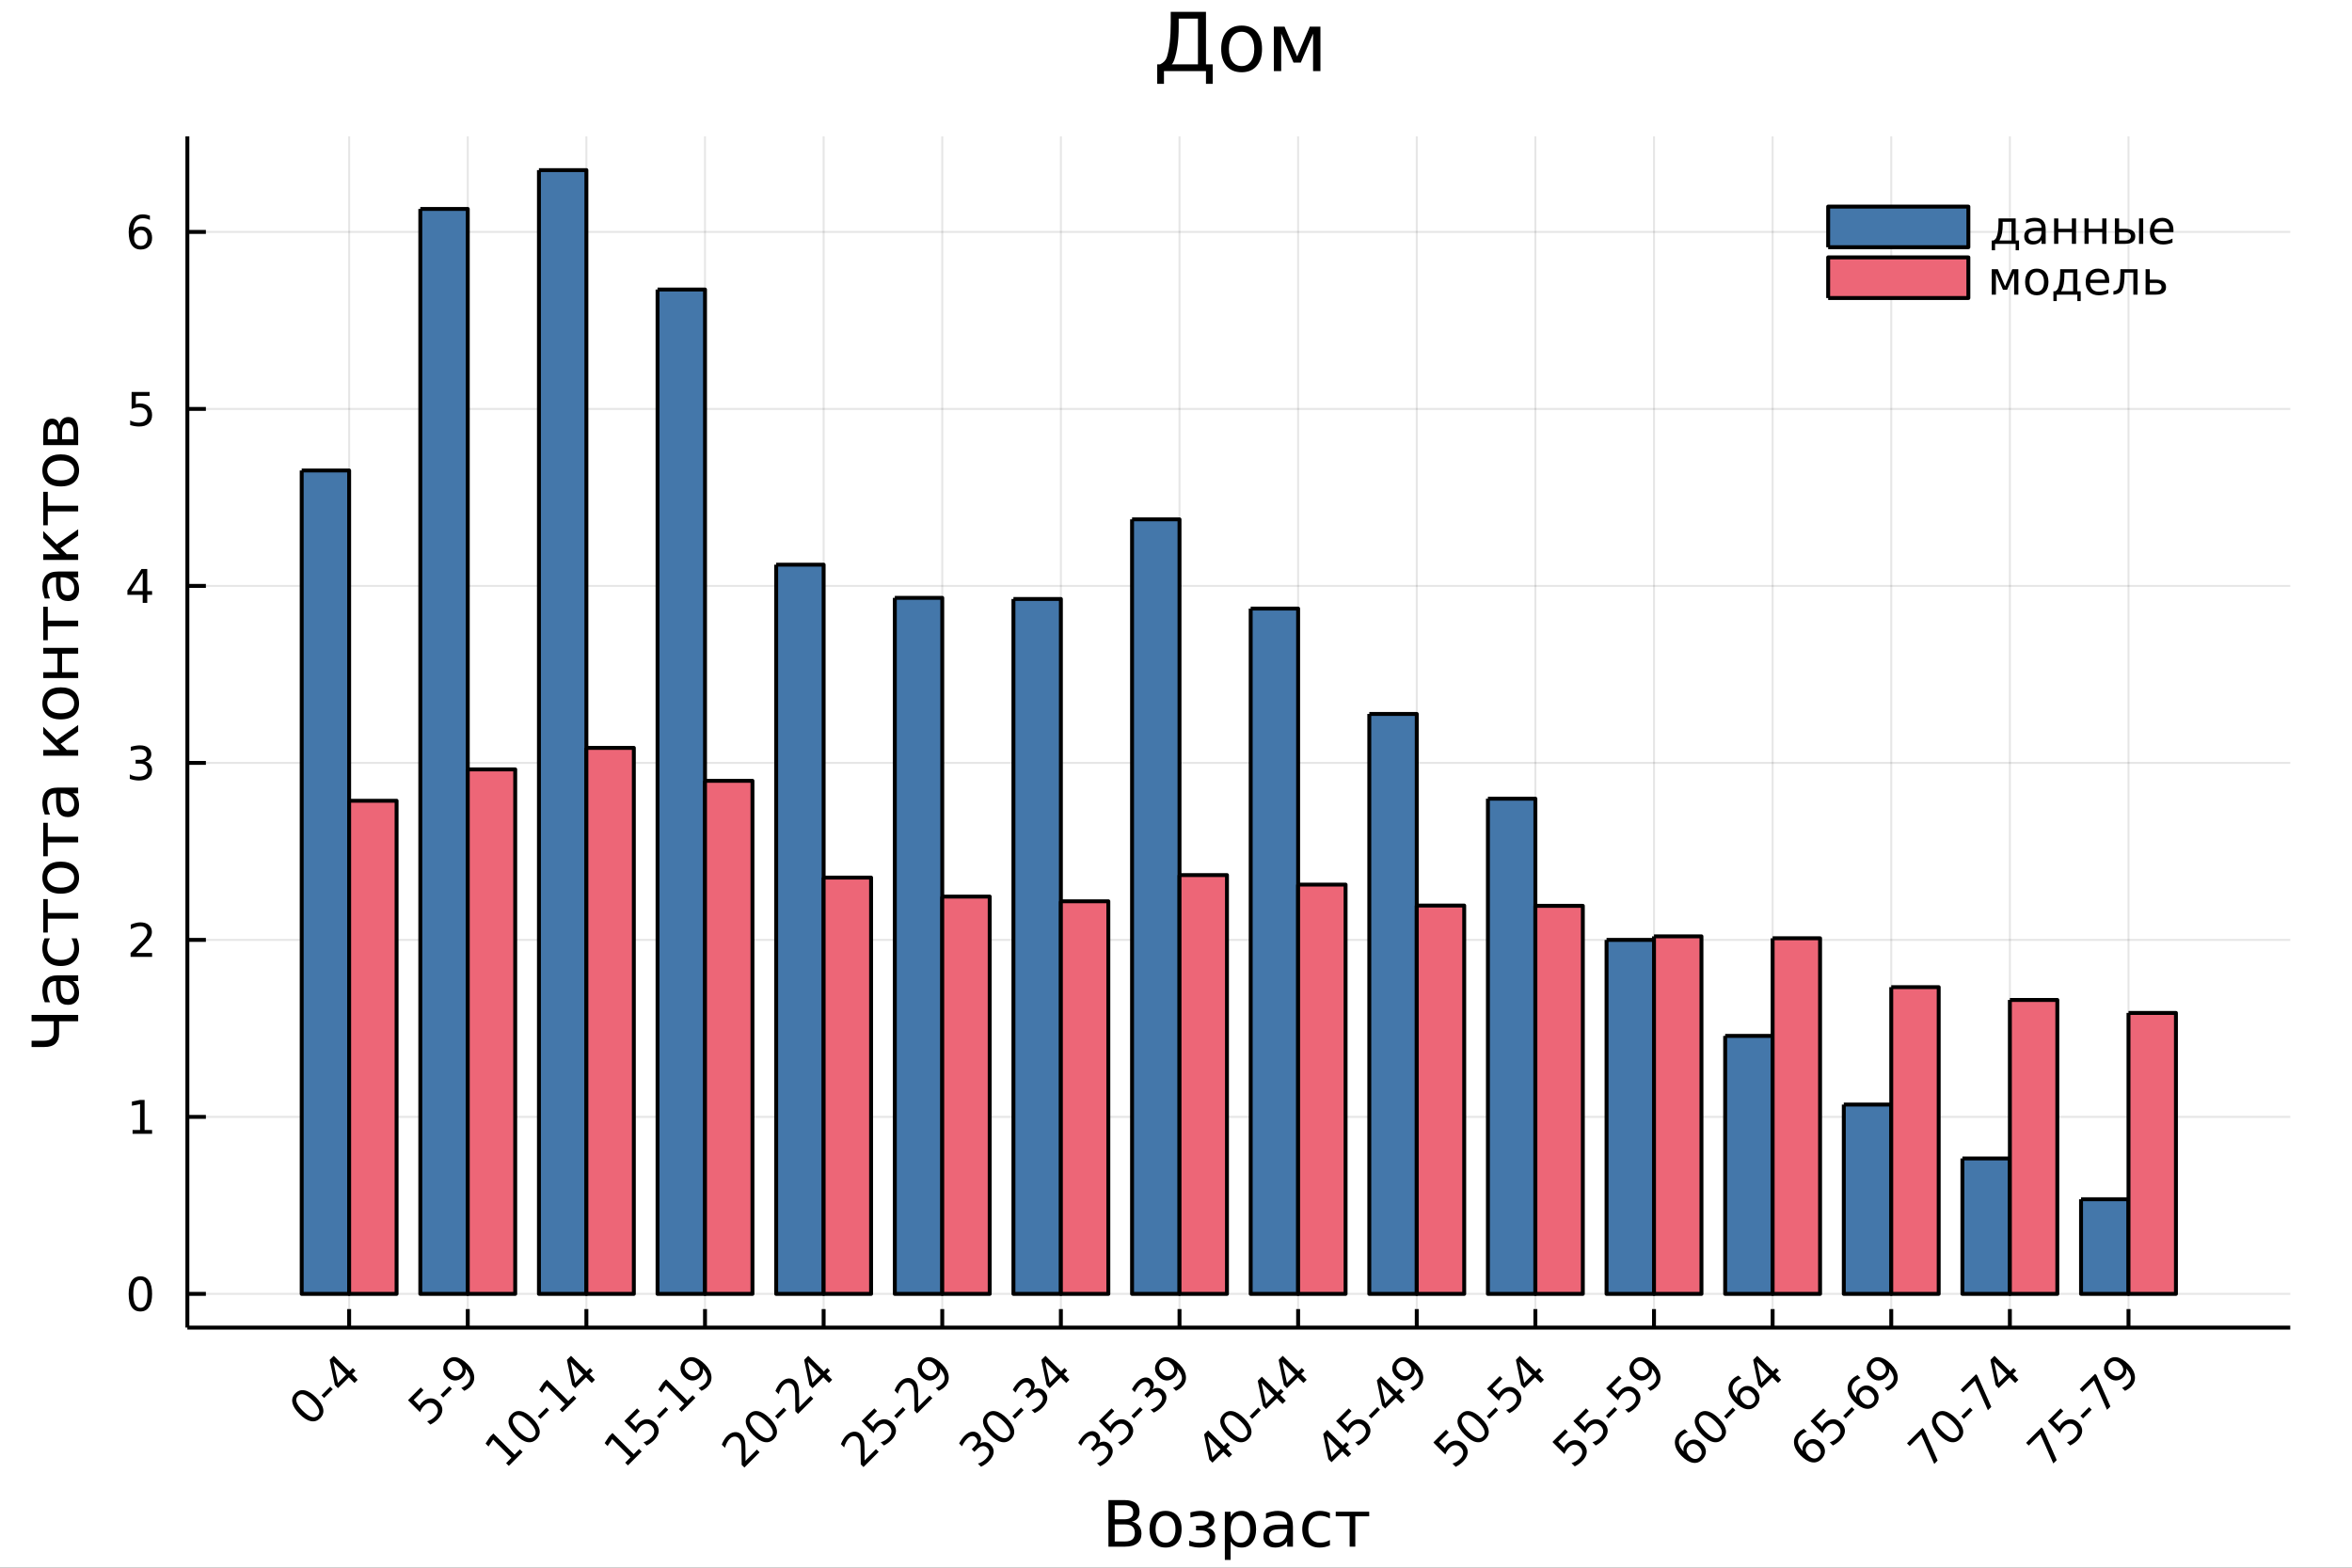 <?xml version="1.0" encoding="utf-8"?>
<svg xmlns="http://www.w3.org/2000/svg" xmlns:xlink="http://www.w3.org/1999/xlink" width="600" height="400" viewBox="0 0 2400 1600">
<rect x="0" y="0" width="2400" height="1600" fill="#333333" stroke="none"/>
<defs>
  <clipPath id="clip310">
    <rect x="0" y="0" width="2400" height="1600"/>
  </clipPath>
</defs>
<path clip-path="url(#clip310)" d="
M0 1600 L2400 1600 L2400 0 L0 0  Z
  " fill="#ffffff" fill-rule="evenodd" fill-opacity="1"/>
<defs>
  <clipPath id="clip311">
    <rect x="480" y="0" width="1681" height="1600"/>
  </clipPath>
</defs>
<path clip-path="url(#clip310)" d="
M191.193 1354.96 L2337.01 1354.96 L2337.01 139.22 L191.193 139.22  Z
  " fill="#ffffff" fill-rule="evenodd" fill-opacity="1"/>
<defs>
  <clipPath id="clip312">
    <rect x="191" y="139" width="2147" height="1217"/>
  </clipPath>
</defs>
<polyline clip-path="url(#clip312)" style="stroke:#000000; stroke-linecap:butt; stroke-linejoin:round; stroke-width:2; stroke-opacity:0.1; fill:none" points="
  356.264,1354.96 356.264,139.22 
  "/>
<polyline clip-path="url(#clip312)" style="stroke:#000000; stroke-linecap:butt; stroke-linejoin:round; stroke-width:2; stroke-opacity:0.1; fill:none" points="
  477.309,1354.96 477.309,139.22 
  "/>
<polyline clip-path="url(#clip312)" style="stroke:#000000; stroke-linecap:butt; stroke-linejoin:round; stroke-width:2; stroke-opacity:0.1; fill:none" points="
  598.354,1354.96 598.354,139.22 
  "/>
<polyline clip-path="url(#clip312)" style="stroke:#000000; stroke-linecap:butt; stroke-linejoin:round; stroke-width:2; stroke-opacity:0.1; fill:none" points="
  719.399,1354.96 719.399,139.22 
  "/>
<polyline clip-path="url(#clip312)" style="stroke:#000000; stroke-linecap:butt; stroke-linejoin:round; stroke-width:2; stroke-opacity:0.1; fill:none" points="
  840.444,1354.96 840.444,139.22 
  "/>
<polyline clip-path="url(#clip312)" style="stroke:#000000; stroke-linecap:butt; stroke-linejoin:round; stroke-width:2; stroke-opacity:0.1; fill:none" points="
  961.489,1354.96 961.489,139.22 
  "/>
<polyline clip-path="url(#clip312)" style="stroke:#000000; stroke-linecap:butt; stroke-linejoin:round; stroke-width:2; stroke-opacity:0.1; fill:none" points="
  1082.53,1354.96 1082.53,139.22 
  "/>
<polyline clip-path="url(#clip312)" style="stroke:#000000; stroke-linecap:butt; stroke-linejoin:round; stroke-width:2; stroke-opacity:0.1; fill:none" points="
  1203.58,1354.96 1203.58,139.22 
  "/>
<polyline clip-path="url(#clip312)" style="stroke:#000000; stroke-linecap:butt; stroke-linejoin:round; stroke-width:2; stroke-opacity:0.1; fill:none" points="
  1324.62,1354.96 1324.62,139.22 
  "/>
<polyline clip-path="url(#clip312)" style="stroke:#000000; stroke-linecap:butt; stroke-linejoin:round; stroke-width:2; stroke-opacity:0.1; fill:none" points="
  1445.67,1354.96 1445.67,139.22 
  "/>
<polyline clip-path="url(#clip312)" style="stroke:#000000; stroke-linecap:butt; stroke-linejoin:round; stroke-width:2; stroke-opacity:0.1; fill:none" points="
  1566.71,1354.96 1566.71,139.22 
  "/>
<polyline clip-path="url(#clip312)" style="stroke:#000000; stroke-linecap:butt; stroke-linejoin:round; stroke-width:2; stroke-opacity:0.1; fill:none" points="
  1687.76,1354.96 1687.76,139.22 
  "/>
<polyline clip-path="url(#clip312)" style="stroke:#000000; stroke-linecap:butt; stroke-linejoin:round; stroke-width:2; stroke-opacity:0.1; fill:none" points="
  1808.8,1354.96 1808.8,139.22 
  "/>
<polyline clip-path="url(#clip312)" style="stroke:#000000; stroke-linecap:butt; stroke-linejoin:round; stroke-width:2; stroke-opacity:0.1; fill:none" points="
  1929.85,1354.96 1929.85,139.22 
  "/>
<polyline clip-path="url(#clip312)" style="stroke:#000000; stroke-linecap:butt; stroke-linejoin:round; stroke-width:2; stroke-opacity:0.1; fill:none" points="
  2050.89,1354.96 2050.89,139.22 
  "/>
<polyline clip-path="url(#clip312)" style="stroke:#000000; stroke-linecap:butt; stroke-linejoin:round; stroke-width:2; stroke-opacity:0.1; fill:none" points="
  2171.94,1354.96 2171.94,139.22 
  "/>
<polyline clip-path="url(#clip310)" style="stroke:#000000; stroke-linecap:butt; stroke-linejoin:round; stroke-width:4; stroke-opacity:1; fill:none" points="
  191.193,1354.96 2337.01,1354.96 
  "/>
<polyline clip-path="url(#clip310)" style="stroke:#000000; stroke-linecap:butt; stroke-linejoin:round; stroke-width:4; stroke-opacity:1; fill:none" points="
  356.264,1354.96 356.264,1336.06 
  "/>
<polyline clip-path="url(#clip310)" style="stroke:#000000; stroke-linecap:butt; stroke-linejoin:round; stroke-width:4; stroke-opacity:1; fill:none" points="
  477.309,1354.96 477.309,1336.06 
  "/>
<polyline clip-path="url(#clip310)" style="stroke:#000000; stroke-linecap:butt; stroke-linejoin:round; stroke-width:4; stroke-opacity:1; fill:none" points="
  598.354,1354.96 598.354,1336.06 
  "/>
<polyline clip-path="url(#clip310)" style="stroke:#000000; stroke-linecap:butt; stroke-linejoin:round; stroke-width:4; stroke-opacity:1; fill:none" points="
  719.399,1354.96 719.399,1336.06 
  "/>
<polyline clip-path="url(#clip310)" style="stroke:#000000; stroke-linecap:butt; stroke-linejoin:round; stroke-width:4; stroke-opacity:1; fill:none" points="
  840.444,1354.96 840.444,1336.06 
  "/>
<polyline clip-path="url(#clip310)" style="stroke:#000000; stroke-linecap:butt; stroke-linejoin:round; stroke-width:4; stroke-opacity:1; fill:none" points="
  961.489,1354.96 961.489,1336.06 
  "/>
<polyline clip-path="url(#clip310)" style="stroke:#000000; stroke-linecap:butt; stroke-linejoin:round; stroke-width:4; stroke-opacity:1; fill:none" points="
  1082.53,1354.96 1082.53,1336.06 
  "/>
<polyline clip-path="url(#clip310)" style="stroke:#000000; stroke-linecap:butt; stroke-linejoin:round; stroke-width:4; stroke-opacity:1; fill:none" points="
  1203.58,1354.96 1203.58,1336.06 
  "/>
<polyline clip-path="url(#clip310)" style="stroke:#000000; stroke-linecap:butt; stroke-linejoin:round; stroke-width:4; stroke-opacity:1; fill:none" points="
  1324.62,1354.96 1324.62,1336.06 
  "/>
<polyline clip-path="url(#clip310)" style="stroke:#000000; stroke-linecap:butt; stroke-linejoin:round; stroke-width:4; stroke-opacity:1; fill:none" points="
  1445.67,1354.96 1445.67,1336.06 
  "/>
<polyline clip-path="url(#clip310)" style="stroke:#000000; stroke-linecap:butt; stroke-linejoin:round; stroke-width:4; stroke-opacity:1; fill:none" points="
  1566.71,1354.96 1566.71,1336.06 
  "/>
<polyline clip-path="url(#clip310)" style="stroke:#000000; stroke-linecap:butt; stroke-linejoin:round; stroke-width:4; stroke-opacity:1; fill:none" points="
  1687.76,1354.96 1687.76,1336.06 
  "/>
<polyline clip-path="url(#clip310)" style="stroke:#000000; stroke-linecap:butt; stroke-linejoin:round; stroke-width:4; stroke-opacity:1; fill:none" points="
  1808.8,1354.96 1808.8,1336.06 
  "/>
<polyline clip-path="url(#clip310)" style="stroke:#000000; stroke-linecap:butt; stroke-linejoin:round; stroke-width:4; stroke-opacity:1; fill:none" points="
  1929.85,1354.96 1929.85,1336.06 
  "/>
<polyline clip-path="url(#clip310)" style="stroke:#000000; stroke-linecap:butt; stroke-linejoin:round; stroke-width:4; stroke-opacity:1; fill:none" points="
  2050.89,1354.96 2050.89,1336.06 
  "/>
<polyline clip-path="url(#clip310)" style="stroke:#000000; stroke-linecap:butt; stroke-linejoin:round; stroke-width:4; stroke-opacity:1; fill:none" points="
  2171.94,1354.96 2171.94,1336.06 
  "/>
<path clip-path="url(#clip310)" d="M304.009 1424.66 Q301.456 1427.22 302.683 1431.03 Q303.911 1434.81 308.952 1439.85 Q313.977 1444.88 317.775 1446.12 Q321.572 1447.33 324.126 1444.78 Q326.695 1442.21 325.468 1438.43 Q324.24 1434.61 319.215 1429.59 Q314.174 1424.55 310.376 1423.34 Q306.579 1422.09 304.009 1424.66 M301.39 1422.04 Q305.499 1417.93 310.917 1419.03 Q316.334 1420.1 322.522 1426.28 Q328.692 1432.45 329.773 1437.89 Q330.853 1443.29 326.745 1447.4 Q322.636 1451.51 317.218 1450.44 Q311.8 1449.35 305.63 1443.17 Q299.443 1436.99 298.362 1431.59 Q297.282 1426.15 301.39 1422.04 Z" fill="#000000" fill-rule="evenodd" fill-opacity="1" /><path clip-path="url(#clip310)" d="M328.054 1424.09 L336.876 1415.27 L339.561 1417.95 L330.738 1426.77 L328.054 1424.09 Z" fill="#000000" fill-rule="evenodd" fill-opacity="1" /><path clip-path="url(#clip310)" d="M340.15 1389.93 L344.848 1411.32 L353.195 1402.97 L340.15 1389.93 M336.402 1387.92 L340.559 1383.76 L356.485 1399.68 L359.972 1396.2 L362.722 1398.95 L359.235 1402.43 L364.997 1408.2 L361.707 1411.49 L355.945 1405.72 L344.913 1416.76 L341.721 1413.56 L336.402 1387.92 Z" fill="#000000" fill-rule="evenodd" fill-opacity="1" /><path clip-path="url(#clip310)" d="M416.313 1429.05 L429.293 1416.07 L432.076 1418.85 L422.124 1428.8 L428.115 1434.79 Q428.59 1433.83 429.195 1432.99 Q429.784 1432.14 430.505 1431.42 Q434.597 1427.33 439.229 1427.18 Q443.861 1427.04 447.691 1430.87 Q451.636 1434.81 451.374 1439.46 Q451.096 1444.09 446.627 1448.56 Q445.089 1450.1 443.223 1451.44 Q441.373 1452.77 439.147 1453.94 L435.824 1450.62 Q438.099 1449.95 440.064 1448.77 Q442.028 1447.59 443.779 1445.84 Q446.611 1443.01 446.775 1439.87 Q446.938 1436.73 444.385 1434.17 Q441.831 1431.62 438.689 1431.78 Q435.546 1431.95 432.714 1434.78 Q431.389 1436.1 430.357 1437.72 Q429.342 1439.33 428.59 1441.32 L416.313 1429.05 Z" fill="#000000" fill-rule="evenodd" fill-opacity="1" /><path clip-path="url(#clip310)" d="M449.573 1423.61 L458.396 1414.79 L461.08 1417.48 L452.258 1426.3 L449.573 1423.61 Z" fill="#000000" fill-rule="evenodd" fill-opacity="1" /><path clip-path="url(#clip310)" d="M473.733 1419.49 L470.721 1416.48 Q472.554 1415.82 474.142 1414.86 Q475.73 1413.89 476.957 1412.66 Q480.231 1409.39 479.756 1405.48 Q479.282 1401.53 475.042 1396.8 Q475.501 1399.16 474.797 1401.37 Q474.093 1403.58 472.325 1405.35 Q468.659 1409.01 464.305 1408.95 Q459.951 1408.85 456.104 1405 Q452.34 1401.24 452.291 1396.74 Q452.241 1392.24 455.941 1388.54 Q460.18 1384.3 465.663 1385.33 Q471.147 1386.33 477.334 1392.52 Q483.112 1398.29 483.816 1404.5 Q484.519 1410.67 479.887 1415.3 Q478.643 1416.54 477.121 1417.57 Q475.599 1418.61 473.733 1419.49 M469.952 1402.55 Q472.178 1400.32 471.949 1397.51 Q471.736 1394.68 469.084 1392.02 Q466.449 1389.39 463.617 1389.18 Q460.786 1388.93 458.56 1391.16 Q456.334 1393.38 456.563 1396.23 Q456.792 1399.05 459.427 1401.68 Q462.079 1404.33 464.894 1404.56 Q467.726 1404.77 469.952 1402.55 Z" fill="#000000" fill-rule="evenodd" fill-opacity="1" /><path clip-path="url(#clip310)" d="M516.423 1493.29 L521.825 1487.89 L503.182 1469.25 L498.484 1476.3 L495.472 1473.29 L500.137 1466.27 L503.444 1462.96 L525.099 1484.62 L530.5 1479.22 L533.283 1482 L519.206 1496.08 L516.423 1493.29 Z" fill="#000000" fill-rule="evenodd" fill-opacity="1" /><path clip-path="url(#clip310)" d="M524.771 1445.99 Q522.218 1448.54 523.445 1452.36 Q524.673 1456.14 529.714 1461.18 Q534.739 1466.2 538.537 1467.45 Q542.334 1468.66 544.888 1466.11 Q547.457 1463.54 546.23 1459.76 Q545.002 1455.94 539.977 1450.92 Q534.936 1445.88 531.138 1444.66 Q527.341 1443.42 524.771 1445.99 M522.152 1443.37 Q526.261 1439.26 531.679 1440.36 Q537.096 1441.42 543.284 1447.61 Q549.454 1453.78 550.535 1459.22 Q551.615 1464.62 547.507 1468.73 Q543.398 1472.83 537.98 1471.77 Q532.562 1470.67 526.392 1464.5 Q520.204 1458.32 519.124 1452.91 Q518.044 1447.48 522.152 1443.37 Z" fill="#000000" fill-rule="evenodd" fill-opacity="1" /><path clip-path="url(#clip310)" d="M548.816 1445.42 L557.638 1436.59 L560.323 1439.28 L551.5 1448.1 L548.816 1445.42 Z" fill="#000000" fill-rule="evenodd" fill-opacity="1" /><path clip-path="url(#clip310)" d="M571.175 1438.54 L576.576 1433.14 L557.933 1414.5 L553.235 1421.55 L550.224 1418.54 L554.889 1411.52 L558.195 1408.21 L579.85 1429.87 L585.251 1424.47 L588.034 1427.25 L573.957 1441.32 L571.175 1438.54 Z" fill="#000000" fill-rule="evenodd" fill-opacity="1" /><path clip-path="url(#clip310)" d="M582.24 1389.93 L586.937 1411.32 L595.285 1402.97 L582.24 1389.93 M578.491 1387.92 L582.649 1383.76 L598.575 1399.68 L602.061 1396.2 L604.811 1398.95 L601.325 1402.43 L607.086 1408.2 L603.796 1411.49 L598.035 1405.72 L587.003 1416.76 L583.811 1413.56 L578.491 1387.92 Z" fill="#000000" fill-rule="evenodd" fill-opacity="1" /><path clip-path="url(#clip310)" d="M637.943 1492.82 L643.344 1487.42 L624.701 1468.77 L620.003 1475.83 L616.992 1472.82 L621.657 1465.8 L624.963 1462.49 L646.618 1484.14 L652.02 1478.74 L654.802 1481.53 L640.726 1495.6 L637.943 1492.82 Z" fill="#000000" fill-rule="evenodd" fill-opacity="1" /><path clip-path="url(#clip310)" d="M637.075 1450.38 L650.055 1437.4 L652.838 1440.18 L642.886 1450.13 L648.877 1456.12 Q649.352 1455.16 649.957 1454.32 Q650.546 1453.47 651.267 1452.75 Q655.359 1448.66 659.991 1448.51 Q664.623 1448.36 668.453 1452.19 Q672.398 1456.14 672.136 1460.79 Q671.858 1465.42 667.389 1469.89 Q665.851 1471.43 663.985 1472.77 Q662.135 1474.09 659.909 1475.27 L656.586 1471.95 Q658.861 1471.28 660.826 1470.1 Q662.79 1468.92 664.541 1467.17 Q667.373 1464.34 667.537 1461.2 Q667.7 1458.05 665.147 1455.5 Q662.593 1452.95 659.451 1453.11 Q656.308 1453.27 653.476 1456.11 Q652.15 1457.43 651.119 1459.05 Q650.104 1460.66 649.352 1462.65 L637.075 1450.38 Z" fill="#000000" fill-rule="evenodd" fill-opacity="1" /><path clip-path="url(#clip310)" d="M670.335 1444.94 L679.158 1436.12 L681.842 1438.8 L673.02 1447.63 L670.335 1444.94 Z" fill="#000000" fill-rule="evenodd" fill-opacity="1" /><path clip-path="url(#clip310)" d="M692.694 1438.07 L698.096 1432.67 L679.452 1414.02 L674.755 1421.08 L671.743 1418.07 L676.408 1411.04 L679.714 1407.74 L701.369 1429.39 L706.771 1423.99 L709.553 1426.77 L695.477 1440.85 L692.694 1438.07 Z" fill="#000000" fill-rule="evenodd" fill-opacity="1" /><path clip-path="url(#clip310)" d="M715.822 1419.49 L712.811 1416.48 Q714.644 1415.82 716.232 1414.86 Q717.819 1413.89 719.047 1412.66 Q722.321 1409.39 721.846 1405.48 Q721.371 1401.53 717.132 1396.8 Q717.59 1399.16 716.886 1401.37 Q716.183 1403.58 714.415 1405.35 Q710.748 1409.01 706.394 1408.95 Q702.041 1408.85 698.194 1405 Q694.429 1401.24 694.38 1396.74 Q694.331 1392.24 698.03 1388.54 Q702.27 1384.3 707.753 1385.33 Q713.236 1386.33 719.423 1392.52 Q725.201 1398.29 725.905 1404.5 Q726.609 1410.67 721.977 1415.3 Q720.733 1416.54 719.211 1417.57 Q717.688 1418.61 715.822 1419.49 M712.041 1402.55 Q714.267 1400.32 714.038 1397.51 Q713.826 1394.68 711.174 1392.02 Q708.539 1389.39 705.707 1389.18 Q702.875 1388.93 700.649 1391.16 Q698.423 1393.38 698.652 1396.23 Q698.881 1399.05 701.517 1401.68 Q704.168 1404.33 706.984 1404.56 Q709.815 1404.77 712.041 1402.55 Z" fill="#000000" fill-rule="evenodd" fill-opacity="1" /><path clip-path="url(#clip310)" d="M760.788 1491.02 L772.328 1479.48 L775.11 1482.26 L759.593 1497.78 L756.811 1495 Q756.745 1491.17 756.713 1484.65 Q756.68 1478.1 756.565 1476.32 Q756.369 1472.95 755.763 1471.1 Q755.158 1469.22 753.963 1468.02 Q752.015 1466.07 749.412 1466.22 Q746.826 1466.35 744.633 1468.55 Q743.078 1470.1 741.883 1472.38 Q740.705 1474.63 739.837 1477.69 L736.498 1474.36 Q737.693 1471.56 739.019 1469.41 Q740.344 1467.27 741.785 1465.83 Q745.582 1462.03 749.74 1461.67 Q753.897 1461.31 757.073 1464.49 Q758.579 1465.99 759.364 1467.92 Q760.15 1469.82 760.494 1473.14 Q760.559 1474.03 760.641 1478.5 Q760.706 1482.95 760.788 1491.02 Z" fill="#000000" fill-rule="evenodd" fill-opacity="1" /><path clip-path="url(#clip310)" d="M766.861 1445.99 Q764.307 1448.54 765.535 1452.36 Q766.763 1456.14 771.804 1461.18 Q776.829 1466.2 780.626 1467.45 Q784.424 1468.66 786.977 1466.11 Q789.547 1463.54 788.319 1459.76 Q787.092 1455.94 782.067 1450.92 Q777.025 1445.88 773.228 1444.66 Q769.431 1443.42 766.861 1445.99 M764.242 1443.37 Q768.35 1439.26 773.768 1440.36 Q779.186 1441.42 785.373 1447.61 Q791.544 1453.78 792.624 1459.22 Q793.705 1464.62 789.596 1468.73 Q785.488 1472.83 780.07 1471.77 Q774.652 1470.67 768.481 1464.5 Q762.294 1458.32 761.214 1452.91 Q760.134 1447.48 764.242 1443.37 Z" fill="#000000" fill-rule="evenodd" fill-opacity="1" /><path clip-path="url(#clip310)" d="M790.906 1445.42 L799.728 1436.59 L802.412 1439.28 L793.59 1448.1 L790.906 1445.42 Z" fill="#000000" fill-rule="evenodd" fill-opacity="1" /><path clip-path="url(#clip310)" d="M815.54 1436.27 L827.079 1424.73 L829.862 1427.51 L814.345 1443.03 L811.562 1440.24 Q811.497 1436.41 811.464 1429.9 Q811.431 1423.35 811.317 1421.57 Q811.12 1418.2 810.515 1416.35 Q809.909 1414.46 808.714 1413.27 Q806.766 1411.32 804.164 1411.47 Q801.578 1411.6 799.384 1413.79 Q797.829 1415.35 796.634 1417.62 Q795.456 1419.88 794.588 1422.94 L791.249 1419.6 Q792.444 1416.81 793.77 1414.66 Q795.096 1412.52 796.536 1411.08 Q800.334 1407.28 804.491 1406.92 Q808.649 1406.56 811.824 1409.73 Q813.33 1411.24 814.116 1413.17 Q814.901 1415.07 815.245 1418.39 Q815.31 1419.28 815.392 1423.75 Q815.458 1428.2 815.54 1436.27 Z" fill="#000000" fill-rule="evenodd" fill-opacity="1" /><path clip-path="url(#clip310)" d="M824.329 1389.93 L829.027 1411.32 L837.375 1402.97 L824.329 1389.93 M820.581 1387.92 L824.739 1383.76 L840.665 1399.68 L844.151 1396.2 L846.901 1398.95 L843.415 1402.43 L849.176 1408.2 L845.886 1411.49 L840.125 1405.72 L829.092 1416.76 L825.901 1413.56 L820.581 1387.92 Z" fill="#000000" fill-rule="evenodd" fill-opacity="1" /><path clip-path="url(#clip310)" d="M882.308 1490.54 L893.847 1479 L896.63 1481.79 L881.113 1497.3 L878.33 1494.52 Q878.265 1490.69 878.232 1484.18 Q878.199 1477.63 878.085 1475.85 Q877.888 1472.47 877.283 1470.62 Q876.677 1468.74 875.482 1467.55 Q873.534 1465.6 870.932 1465.75 Q868.346 1465.88 866.152 1468.07 Q864.597 1469.63 863.403 1471.9 Q862.224 1474.16 861.357 1477.22 L858.017 1473.88 Q859.212 1471.08 860.538 1468.94 Q861.864 1466.79 863.304 1465.35 Q867.102 1461.56 871.259 1461.2 Q875.417 1460.84 878.592 1464.01 Q880.098 1465.52 880.884 1467.45 Q881.669 1469.35 882.013 1472.67 Q882.079 1473.55 882.16 1478.02 Q882.226 1482.47 882.308 1490.54 Z" fill="#000000" fill-rule="evenodd" fill-opacity="1" /><path clip-path="url(#clip310)" d="M879.165 1450.38 L892.145 1437.4 L894.928 1440.18 L884.976 1450.13 L890.966 1456.12 Q891.441 1455.16 892.047 1454.32 Q892.636 1453.47 893.356 1452.75 Q897.448 1448.66 902.08 1448.51 Q906.713 1448.36 910.543 1452.19 Q914.487 1456.14 914.226 1460.79 Q913.947 1465.42 909.479 1469.89 Q907.94 1471.43 906.074 1472.77 Q904.225 1474.09 901.999 1475.27 L898.676 1471.95 Q900.951 1471.28 902.915 1470.1 Q904.879 1468.92 906.631 1467.17 Q909.462 1464.34 909.626 1461.2 Q909.79 1458.05 907.236 1455.5 Q904.683 1452.95 901.54 1453.11 Q898.398 1453.27 895.566 1456.11 Q894.24 1457.43 893.209 1459.05 Q892.194 1460.66 891.441 1462.65 L879.165 1450.38 Z" fill="#000000" fill-rule="evenodd" fill-opacity="1" /><path clip-path="url(#clip310)" d="M912.425 1444.94 L921.247 1436.12 L923.932 1438.8 L915.109 1447.63 L912.425 1444.94 Z" fill="#000000" fill-rule="evenodd" fill-opacity="1" /><path clip-path="url(#clip310)" d="M937.059 1435.79 L948.599 1424.25 L951.381 1427.04 L935.864 1442.55 L933.082 1439.77 Q933.016 1435.94 932.983 1429.43 Q932.951 1422.88 932.836 1421.09 Q932.64 1417.72 932.034 1415.87 Q931.428 1413.99 930.234 1412.8 Q928.286 1410.85 925.683 1410.99 Q923.097 1411.13 920.904 1413.32 Q919.349 1414.87 918.154 1417.15 Q916.975 1419.41 916.108 1422.47 L912.769 1419.13 Q913.964 1416.33 915.289 1414.19 Q916.615 1412.04 918.056 1410.6 Q921.853 1406.8 926.011 1406.44 Q930.168 1406.08 933.344 1409.26 Q934.849 1410.77 935.635 1412.7 Q936.421 1414.6 936.764 1417.92 Q936.83 1418.8 936.912 1423.27 Q936.977 1427.72 937.059 1435.79 Z" fill="#000000" fill-rule="evenodd" fill-opacity="1" /><path clip-path="url(#clip310)" d="M957.912 1419.49 L954.9 1416.48 Q956.734 1415.82 958.321 1414.86 Q959.909 1413.89 961.137 1412.66 Q964.41 1409.39 963.936 1405.48 Q963.461 1401.53 959.222 1396.8 Q959.68 1399.16 958.976 1401.37 Q958.272 1403.58 956.504 1405.35 Q952.838 1409.01 948.484 1408.95 Q944.13 1408.85 940.284 1405 Q936.519 1401.24 936.47 1396.74 Q936.421 1392.24 940.12 1388.54 Q944.359 1384.3 949.843 1385.33 Q955.326 1386.33 961.513 1392.52 Q967.291 1398.29 967.995 1404.5 Q968.699 1410.67 964.067 1415.3 Q962.823 1416.54 961.3 1417.57 Q959.778 1418.61 957.912 1419.49 M954.131 1402.55 Q956.357 1400.32 956.128 1397.51 Q955.915 1394.68 953.264 1392.02 Q950.628 1389.39 947.797 1389.18 Q944.965 1388.93 942.739 1391.16 Q940.513 1393.38 940.742 1396.23 Q940.971 1399.05 943.606 1401.68 Q946.258 1404.33 949.073 1404.56 Q951.905 1404.77 954.131 1402.55 Z" fill="#000000" fill-rule="evenodd" fill-opacity="1" /><path clip-path="url(#clip310)" d="M999.653 1473.46 Q1002.53 1471.59 1005.46 1471.87 Q1008.41 1472.13 1010.77 1474.49 Q1014.38 1478.1 1013.88 1482.57 Q1013.37 1487.04 1008.79 1491.62 Q1007.25 1493.16 1005.3 1494.49 Q1003.39 1495.81 1001.04 1496.94 L997.853 1493.75 Q1000.03 1493.18 1002.08 1491.95 Q1004.12 1490.72 1005.91 1488.94 Q1009.02 1485.83 1009.41 1482.98 Q1009.82 1480.12 1007.48 1477.78 Q1005.32 1475.62 1002.58 1475.93 Q999.85 1476.21 997.149 1478.91 L994.301 1481.75 L991.584 1479.04 L994.563 1476.06 Q997.002 1473.62 997.329 1471.36 Q997.64 1469.09 995.807 1467.25 Q993.924 1465.37 991.584 1465.71 Q989.243 1466.02 986.755 1468.51 Q985.397 1469.87 984.136 1471.72 Q982.876 1473.57 981.632 1476.06 L978.686 1473.11 Q980.044 1470.71 981.419 1468.81 Q982.811 1466.89 984.267 1465.44 Q988.032 1461.67 991.944 1461.2 Q995.84 1460.7 998.753 1463.62 Q1000.78 1465.65 1001.03 1468.22 Q1001.26 1470.77 999.653 1473.46 Z" fill="#000000" fill-rule="evenodd" fill-opacity="1" /><path clip-path="url(#clip310)" d="M1008.95 1445.99 Q1006.4 1448.54 1007.62 1452.36 Q1008.85 1456.14 1013.89 1461.18 Q1018.92 1466.2 1022.72 1467.45 Q1026.51 1468.66 1029.07 1466.11 Q1031.64 1463.54 1030.41 1459.76 Q1029.18 1455.94 1024.16 1450.92 Q1019.12 1445.88 1015.32 1444.66 Q1011.52 1443.42 1008.95 1445.99 M1006.33 1443.37 Q1010.44 1439.26 1015.86 1440.36 Q1021.28 1441.42 1027.46 1447.61 Q1033.63 1453.78 1034.71 1459.22 Q1035.79 1464.62 1031.69 1468.73 Q1027.58 1472.83 1022.16 1471.77 Q1016.74 1470.67 1010.57 1464.5 Q1004.38 1458.32 1003.3 1452.91 Q1002.22 1447.48 1006.33 1443.37 Z" fill="#000000" fill-rule="evenodd" fill-opacity="1" /><path clip-path="url(#clip310)" d="M1033 1445.42 L1041.82 1436.59 L1044.5 1439.28 L1035.68 1448.1 L1033 1445.42 Z" fill="#000000" fill-rule="evenodd" fill-opacity="1" /><path clip-path="url(#clip310)" d="M1054.4 1418.7 Q1057.29 1416.84 1060.22 1417.12 Q1063.16 1417.38 1065.52 1419.74 Q1069.14 1423.35 1068.63 1427.82 Q1068.12 1432.29 1063.54 1436.87 Q1062 1438.41 1060.05 1439.74 Q1058.14 1441.06 1055.8 1442.19 L1052.6 1439 Q1054.78 1438.43 1056.83 1437.2 Q1058.87 1435.97 1060.66 1434.19 Q1063.77 1431.08 1064.16 1428.23 Q1064.57 1425.37 1062.23 1423.03 Q1060.07 1420.86 1057.33 1421.18 Q1054.6 1421.45 1051.9 1424.15 L1049.05 1427 L1046.34 1424.29 L1049.31 1421.31 Q1051.75 1418.87 1052.08 1416.61 Q1052.39 1414.33 1050.56 1412.5 Q1048.68 1410.62 1046.34 1410.96 Q1043.99 1411.27 1041.51 1413.76 Q1040.15 1415.12 1038.89 1416.97 Q1037.63 1418.82 1036.38 1421.31 L1033.44 1418.36 Q1034.8 1415.95 1036.17 1414.06 Q1037.56 1412.14 1039.02 1410.68 Q1042.78 1406.92 1046.7 1406.44 Q1050.59 1405.95 1053.5 1408.87 Q1055.53 1410.9 1055.78 1413.47 Q1056.01 1416.02 1054.4 1418.7 Z" fill="#000000" fill-rule="evenodd" fill-opacity="1" /><path clip-path="url(#clip310)" d="M1066.42 1389.93 L1071.12 1411.32 L1079.46 1402.97 L1066.42 1389.93 M1062.67 1387.92 L1066.83 1383.76 L1082.75 1399.68 L1086.24 1396.2 L1088.99 1398.95 L1085.5 1402.43 L1091.27 1408.2 L1087.98 1411.49 L1082.21 1405.72 L1071.18 1416.76 L1067.99 1413.56 L1062.67 1387.92 Z" fill="#000000" fill-rule="evenodd" fill-opacity="1" /><path clip-path="url(#clip310)" d="M1121.17 1472.98 Q1124.05 1471.11 1126.98 1471.39 Q1129.93 1471.66 1132.29 1474.01 Q1135.9 1477.63 1135.4 1482.1 Q1134.89 1486.57 1130.31 1491.15 Q1128.77 1492.69 1126.82 1494.01 Q1124.9 1495.34 1122.56 1496.47 L1119.37 1493.28 Q1121.55 1492.7 1123.6 1491.48 Q1125.64 1490.25 1127.43 1488.47 Q1130.54 1485.36 1130.93 1482.51 Q1131.34 1479.64 1129 1477.3 Q1126.84 1475.14 1124.1 1475.45 Q1121.37 1475.73 1118.67 1478.43 L1115.82 1481.28 L1113.1 1478.56 L1116.08 1475.58 Q1118.52 1473.14 1118.85 1470.89 Q1119.16 1468.61 1117.33 1466.78 Q1115.44 1464.9 1113.1 1465.24 Q1110.76 1465.55 1108.27 1468.04 Q1106.92 1469.4 1105.66 1471.25 Q1104.4 1473.1 1103.15 1475.58 L1100.21 1472.64 Q1101.56 1470.23 1102.94 1468.33 Q1104.33 1466.42 1105.79 1464.96 Q1109.55 1461.2 1113.46 1460.72 Q1117.36 1460.23 1120.27 1463.14 Q1122.3 1465.17 1122.55 1467.74 Q1122.78 1470.3 1121.17 1472.98 Z" fill="#000000" fill-rule="evenodd" fill-opacity="1" /><path clip-path="url(#clip310)" d="M1121.25 1450.38 L1134.23 1437.4 L1137.02 1440.18 L1127.07 1450.13 L1133.06 1456.12 Q1133.53 1455.16 1134.14 1454.32 Q1134.73 1453.47 1135.45 1452.75 Q1139.54 1448.66 1144.17 1448.51 Q1148.8 1448.36 1152.63 1452.19 Q1156.58 1456.14 1156.32 1460.79 Q1156.04 1465.42 1151.57 1469.89 Q1150.03 1471.43 1148.16 1472.77 Q1146.31 1474.09 1144.09 1475.27 L1140.77 1471.95 Q1143.04 1471.28 1145 1470.1 Q1146.97 1468.92 1148.72 1467.17 Q1151.55 1464.34 1151.72 1461.2 Q1151.88 1458.05 1149.33 1455.5 Q1146.77 1452.95 1143.63 1453.11 Q1140.49 1453.27 1137.66 1456.11 Q1136.33 1457.43 1135.3 1459.05 Q1134.28 1460.66 1133.53 1462.65 L1121.25 1450.38 Z" fill="#000000" fill-rule="evenodd" fill-opacity="1" /><path clip-path="url(#clip310)" d="M1154.51 1444.94 L1163.34 1436.12 L1166.02 1438.8 L1157.2 1447.63 L1154.51 1444.94 Z" fill="#000000" fill-rule="evenodd" fill-opacity="1" /><path clip-path="url(#clip310)" d="M1175.92 1418.23 Q1178.8 1416.36 1181.73 1416.64 Q1184.68 1416.9 1187.04 1419.26 Q1190.66 1422.88 1190.15 1427.35 Q1189.64 1431.82 1185.06 1436.4 Q1183.52 1437.94 1181.57 1439.26 Q1179.66 1440.59 1177.32 1441.72 L1174.12 1438.53 Q1176.3 1437.95 1178.35 1436.73 Q1180.39 1435.5 1182.18 1433.71 Q1185.29 1430.6 1185.68 1427.76 Q1186.09 1424.89 1183.75 1422.55 Q1181.59 1420.39 1178.85 1420.7 Q1176.12 1420.98 1173.42 1423.68 L1170.57 1426.53 L1167.85 1423.81 L1170.83 1420.83 Q1173.27 1418.39 1173.6 1416.13 Q1173.91 1413.86 1172.08 1412.03 Q1170.2 1410.14 1167.85 1410.49 Q1165.51 1410.8 1163.03 1413.29 Q1161.67 1414.64 1160.41 1416.49 Q1159.15 1418.34 1157.9 1420.83 L1154.96 1417.89 Q1156.32 1415.48 1157.69 1413.58 Q1159.08 1411.67 1160.54 1410.21 Q1164.3 1406.44 1168.21 1405.97 Q1172.11 1405.48 1175.02 1408.39 Q1177.05 1410.42 1177.3 1412.99 Q1177.53 1415.55 1175.92 1418.23 Z" fill="#000000" fill-rule="evenodd" fill-opacity="1" /><path clip-path="url(#clip310)" d="M1200 1419.49 L1196.99 1416.48 Q1198.82 1415.82 1200.41 1414.86 Q1202 1413.89 1203.23 1412.66 Q1206.5 1409.39 1206.03 1405.48 Q1205.55 1401.53 1201.31 1396.8 Q1201.77 1399.16 1201.07 1401.37 Q1200.36 1403.58 1198.59 1405.35 Q1194.93 1409.01 1190.57 1408.95 Q1186.22 1408.85 1182.37 1405 Q1178.61 1401.24 1178.56 1396.74 Q1178.51 1392.24 1182.21 1388.54 Q1186.45 1384.3 1191.93 1385.33 Q1197.42 1386.33 1203.6 1392.52 Q1209.38 1398.29 1210.08 1404.5 Q1210.79 1410.67 1206.16 1415.3 Q1204.91 1416.54 1203.39 1417.57 Q1201.87 1418.61 1200 1419.49 M1196.22 1402.55 Q1198.45 1400.32 1198.22 1397.51 Q1198 1394.68 1195.35 1392.02 Q1192.72 1389.39 1189.89 1389.18 Q1187.05 1388.93 1184.83 1391.16 Q1182.6 1393.38 1182.83 1396.23 Q1183.06 1399.05 1185.7 1401.68 Q1188.35 1404.33 1191.16 1404.56 Q1193.99 1404.77 1196.22 1402.55 Z" fill="#000000" fill-rule="evenodd" fill-opacity="1" /><path clip-path="url(#clip310)" d="M1232.43 1466.01 L1237.13 1487.4 L1245.47 1479.05 L1232.43 1466.01 M1228.68 1463.99 L1232.84 1459.84 L1248.76 1475.76 L1252.25 1472.28 L1255 1475.03 L1251.51 1478.51 L1257.28 1484.27 L1253.99 1487.56 L1248.22 1481.8 L1237.19 1492.84 L1234 1489.64 L1228.68 1463.99 Z" fill="#000000" fill-rule="evenodd" fill-opacity="1" /><path clip-path="url(#clip310)" d="M1251.04 1445.99 Q1248.49 1448.54 1249.71 1452.36 Q1250.94 1456.14 1255.98 1461.18 Q1261.01 1466.2 1264.81 1467.45 Q1268.6 1468.66 1271.16 1466.11 Q1273.73 1463.54 1272.5 1459.76 Q1271.27 1455.94 1266.25 1450.92 Q1261.2 1445.88 1257.41 1444.66 Q1253.61 1443.42 1251.04 1445.99 M1248.42 1443.37 Q1252.53 1439.26 1257.95 1440.36 Q1263.37 1441.42 1269.55 1447.61 Q1275.72 1453.78 1276.8 1459.22 Q1277.88 1464.62 1273.78 1468.73 Q1269.67 1472.83 1264.25 1471.77 Q1258.83 1470.67 1252.66 1464.5 Q1246.47 1458.32 1245.39 1452.91 Q1244.31 1447.48 1248.42 1443.37 Z" fill="#000000" fill-rule="evenodd" fill-opacity="1" /><path clip-path="url(#clip310)" d="M1275.08 1445.42 L1283.91 1436.59 L1286.59 1439.28 L1277.77 1448.1 L1275.08 1445.42 Z" fill="#000000" fill-rule="evenodd" fill-opacity="1" /><path clip-path="url(#clip310)" d="M1287.18 1411.26 L1291.88 1432.65 L1300.23 1424.3 L1287.18 1411.26 M1283.43 1409.24 L1287.59 1405.09 L1303.52 1421.01 L1307 1417.53 L1309.75 1420.28 L1306.27 1423.76 L1312.03 1429.52 L1308.74 1432.81 L1302.98 1427.05 L1291.94 1438.08 L1288.75 1434.89 L1283.43 1409.24 Z" fill="#000000" fill-rule="evenodd" fill-opacity="1" /><path clip-path="url(#clip310)" d="M1308.51 1389.93 L1313.21 1411.32 L1321.55 1402.97 L1308.51 1389.93 M1304.76 1387.92 L1308.92 1383.76 L1324.84 1399.68 L1328.33 1396.2 L1331.08 1398.95 L1327.59 1402.43 L1333.36 1408.2 L1330.07 1411.49 L1324.3 1405.72 L1313.27 1416.76 L1310.08 1413.56 L1304.76 1387.92 Z" fill="#000000" fill-rule="evenodd" fill-opacity="1" /><path clip-path="url(#clip310)" d="M1353.95 1465.53 L1358.65 1486.93 L1366.99 1478.58 L1353.95 1465.53 M1350.2 1463.52 L1354.36 1459.36 L1370.28 1475.29 L1373.77 1471.8 L1376.52 1474.55 L1373.03 1478.04 L1378.8 1483.8 L1375.51 1487.09 L1369.74 1481.33 L1358.71 1492.36 L1355.52 1489.17 L1350.2 1463.52 Z" fill="#000000" fill-rule="evenodd" fill-opacity="1" /><path clip-path="url(#clip310)" d="M1363.34 1450.38 L1376.32 1437.4 L1379.11 1440.18 L1369.15 1450.13 L1375.15 1456.12 Q1375.62 1455.16 1376.23 1454.32 Q1376.82 1453.47 1377.54 1452.75 Q1381.63 1448.66 1386.26 1448.51 Q1390.89 1448.36 1394.72 1452.19 Q1398.67 1456.14 1398.4 1460.79 Q1398.13 1465.42 1393.66 1469.89 Q1392.12 1471.43 1390.25 1472.77 Q1388.4 1474.09 1386.18 1475.27 L1382.86 1471.95 Q1385.13 1471.28 1387.09 1470.1 Q1389.06 1468.92 1390.81 1467.17 Q1393.64 1464.34 1393.81 1461.2 Q1393.97 1458.05 1391.42 1455.5 Q1388.86 1452.95 1385.72 1453.11 Q1382.58 1453.27 1379.75 1456.11 Q1378.42 1457.43 1377.39 1459.05 Q1376.37 1460.66 1375.62 1462.65 L1363.34 1450.38 Z" fill="#000000" fill-rule="evenodd" fill-opacity="1" /><path clip-path="url(#clip310)" d="M1396.6 1444.94 L1405.43 1436.12 L1408.11 1438.8 L1399.29 1447.63 L1396.6 1444.94 Z" fill="#000000" fill-rule="evenodd" fill-opacity="1" /><path clip-path="url(#clip310)" d="M1408.7 1410.78 L1413.4 1432.18 L1421.75 1423.83 L1408.7 1410.78 M1404.95 1408.77 L1409.11 1404.61 L1425.04 1420.54 L1428.52 1417.05 L1431.27 1419.8 L1427.79 1423.29 L1433.55 1429.05 L1430.26 1432.34 L1424.5 1426.58 L1413.46 1437.61 L1410.27 1434.42 L1404.95 1408.77 Z" fill="#000000" fill-rule="evenodd" fill-opacity="1" /><path clip-path="url(#clip310)" d="M1442.09 1419.49 L1439.08 1416.48 Q1440.91 1415.82 1442.5 1414.86 Q1444.09 1413.89 1445.32 1412.66 Q1448.59 1409.39 1448.11 1405.48 Q1447.64 1401.53 1443.4 1396.8 Q1443.86 1399.16 1443.16 1401.37 Q1442.45 1403.58 1440.68 1405.35 Q1437.02 1409.01 1432.66 1408.95 Q1428.31 1408.85 1424.46 1405 Q1420.7 1401.24 1420.65 1396.74 Q1420.6 1392.24 1424.3 1388.54 Q1428.54 1384.3 1434.02 1385.33 Q1439.51 1386.33 1445.69 1392.52 Q1451.47 1398.29 1452.17 1404.5 Q1452.88 1410.67 1448.25 1415.3 Q1447 1416.54 1445.48 1417.57 Q1443.96 1418.61 1442.09 1419.49 M1438.31 1402.55 Q1440.54 1400.32 1440.31 1397.51 Q1440.09 1394.68 1437.44 1392.02 Q1434.81 1389.39 1431.98 1389.18 Q1429.14 1388.93 1426.92 1391.16 Q1424.69 1393.38 1424.92 1396.23 Q1425.15 1399.05 1427.79 1401.68 Q1430.44 1404.33 1433.25 1404.56 Q1436.08 1404.77 1438.31 1402.55 Z" fill="#000000" fill-rule="evenodd" fill-opacity="1" /><path clip-path="url(#clip310)" d="M1462.59 1472.18 L1475.57 1459.2 L1478.35 1461.98 L1468.4 1471.93 L1474.39 1477.92 Q1474.86 1476.96 1475.47 1476.12 Q1476.06 1475.27 1476.78 1474.55 Q1480.87 1470.46 1485.5 1470.31 Q1490.13 1470.17 1493.96 1474 Q1497.91 1477.94 1497.65 1482.59 Q1497.37 1487.22 1492.9 1491.69 Q1491.36 1493.23 1489.5 1494.57 Q1487.65 1495.9 1485.42 1497.07 L1482.1 1493.75 Q1484.37 1493.08 1486.34 1491.9 Q1488.3 1490.72 1490.05 1488.97 Q1492.88 1486.14 1493.05 1483 Q1493.21 1479.86 1490.66 1477.3 Q1488.1 1474.75 1484.96 1474.91 Q1481.82 1475.08 1478.99 1477.91 Q1477.66 1479.23 1476.63 1480.85 Q1475.62 1482.46 1474.86 1484.46 L1462.59 1472.18 Z" fill="#000000" fill-rule="evenodd" fill-opacity="1" /><path clip-path="url(#clip310)" d="M1493.13 1445.99 Q1490.58 1448.54 1491.8 1452.36 Q1493.03 1456.14 1498.07 1461.18 Q1503.1 1466.2 1506.9 1467.45 Q1510.69 1468.66 1513.25 1466.11 Q1515.82 1463.54 1514.59 1459.76 Q1513.36 1455.94 1508.34 1450.92 Q1503.29 1445.88 1499.5 1444.66 Q1495.7 1443.42 1493.13 1445.99 M1490.51 1443.37 Q1494.62 1439.26 1500.04 1440.36 Q1505.45 1441.42 1511.64 1447.61 Q1517.81 1453.78 1518.89 1459.22 Q1519.97 1464.62 1515.87 1468.73 Q1511.76 1472.83 1506.34 1471.77 Q1500.92 1470.67 1494.75 1464.5 Q1488.56 1458.32 1487.48 1452.91 Q1486.4 1447.48 1490.51 1443.37 Z" fill="#000000" fill-rule="evenodd" fill-opacity="1" /><path clip-path="url(#clip310)" d="M1517.17 1445.42 L1526 1436.59 L1528.68 1439.28 L1519.86 1448.1 L1517.17 1445.42 Z" fill="#000000" fill-rule="evenodd" fill-opacity="1" /><path clip-path="url(#clip310)" d="M1517.34 1417.43 L1530.32 1404.45 L1533.1 1407.23 L1523.15 1417.18 L1529.14 1423.17 Q1529.61 1422.21 1530.22 1421.37 Q1530.81 1420.52 1531.53 1419.8 Q1535.62 1415.71 1540.25 1415.56 Q1544.89 1415.41 1548.72 1419.24 Q1552.66 1423.19 1552.4 1427.84 Q1552.12 1432.47 1547.65 1436.94 Q1546.11 1438.48 1544.25 1439.82 Q1542.4 1441.14 1540.17 1442.32 L1536.85 1439 Q1539.12 1438.33 1541.09 1437.15 Q1543.05 1435.97 1544.8 1434.22 Q1547.64 1431.39 1547.8 1428.25 Q1547.96 1425.1 1545.41 1422.55 Q1542.86 1420 1539.71 1420.16 Q1536.57 1420.32 1533.74 1423.16 Q1532.41 1424.48 1531.38 1426.1 Q1530.37 1427.71 1529.61 1429.7 L1517.34 1417.43 Z" fill="#000000" fill-rule="evenodd" fill-opacity="1" /><path clip-path="url(#clip310)" d="M1550.6 1389.93 L1555.3 1411.32 L1563.64 1402.97 L1550.6 1389.93 M1546.85 1387.92 L1551.01 1383.76 L1566.93 1399.68 L1570.42 1396.2 L1573.17 1398.95 L1569.68 1402.43 L1575.44 1408.2 L1572.15 1411.49 L1566.39 1405.72 L1555.36 1416.76 L1552.17 1413.56 L1546.85 1387.92 Z" fill="#000000" fill-rule="evenodd" fill-opacity="1" /><path clip-path="url(#clip310)" d="M1584.11 1471.7 L1597.09 1458.72 L1599.87 1461.51 L1589.92 1471.46 L1595.91 1477.45 Q1596.38 1476.48 1596.99 1475.65 Q1597.58 1474.8 1598.3 1474.08 Q1602.39 1469.99 1607.02 1469.84 Q1611.65 1469.69 1615.48 1473.52 Q1619.43 1477.47 1619.17 1482.11 Q1618.89 1486.75 1614.42 1491.22 Q1612.88 1492.75 1611.02 1494.1 Q1609.17 1495.42 1606.94 1496.6 L1603.62 1493.28 Q1605.89 1492.61 1607.86 1491.43 Q1609.82 1490.25 1611.57 1488.5 Q1614.4 1485.67 1614.57 1482.52 Q1614.73 1479.38 1612.18 1476.83 Q1609.62 1474.27 1606.48 1474.44 Q1603.34 1474.6 1600.51 1477.43 Q1599.18 1478.76 1598.15 1480.38 Q1597.14 1481.98 1596.38 1483.98 L1584.11 1471.7 Z" fill="#000000" fill-rule="evenodd" fill-opacity="1" /><path clip-path="url(#clip310)" d="M1605.43 1450.38 L1618.41 1437.4 L1621.2 1440.18 L1611.24 1450.13 L1617.24 1456.12 Q1617.71 1455.16 1618.32 1454.32 Q1618.9 1453.47 1619.63 1452.75 Q1623.72 1448.66 1628.35 1448.51 Q1632.98 1448.36 1636.81 1452.19 Q1640.76 1456.14 1640.49 1460.79 Q1640.22 1465.42 1635.75 1469.89 Q1634.21 1471.43 1632.34 1472.77 Q1630.49 1474.09 1628.27 1475.27 L1624.94 1471.95 Q1627.22 1471.28 1629.18 1470.1 Q1631.15 1468.92 1632.9 1467.17 Q1635.73 1464.34 1635.89 1461.2 Q1636.06 1458.05 1633.51 1455.5 Q1630.95 1452.95 1627.81 1453.11 Q1624.67 1453.27 1621.83 1456.11 Q1620.51 1457.43 1619.48 1459.05 Q1618.46 1460.66 1617.71 1462.65 L1605.43 1450.38 Z" fill="#000000" fill-rule="evenodd" fill-opacity="1" /><path clip-path="url(#clip310)" d="M1638.69 1444.94 L1647.52 1436.12 L1650.2 1438.8 L1641.38 1447.63 L1638.69 1444.94 Z" fill="#000000" fill-rule="evenodd" fill-opacity="1" /><path clip-path="url(#clip310)" d="M1638.86 1416.95 L1651.84 1403.97 L1654.62 1406.76 L1644.67 1416.71 L1650.66 1422.7 Q1651.13 1421.73 1651.74 1420.9 Q1652.33 1420.05 1653.05 1419.33 Q1657.14 1415.23 1661.77 1415.09 Q1666.41 1414.94 1670.24 1418.77 Q1674.18 1422.71 1673.92 1427.36 Q1673.64 1432 1669.17 1436.46 Q1667.63 1438 1665.77 1439.34 Q1663.92 1440.67 1661.69 1441.85 L1658.37 1438.53 Q1660.64 1437.85 1662.61 1436.68 Q1664.57 1435.5 1666.32 1433.75 Q1669.16 1430.91 1669.32 1427.77 Q1669.48 1424.63 1666.93 1422.08 Q1664.38 1419.52 1661.23 1419.69 Q1658.09 1419.85 1655.26 1422.68 Q1653.93 1424.01 1652.9 1425.63 Q1651.89 1427.23 1651.13 1429.23 L1638.86 1416.95 Z" fill="#000000" fill-rule="evenodd" fill-opacity="1" /><path clip-path="url(#clip310)" d="M1684.18 1419.49 L1681.17 1416.48 Q1683 1415.82 1684.59 1414.86 Q1686.18 1413.89 1687.41 1412.66 Q1690.68 1409.39 1690.2 1405.48 Q1689.73 1401.53 1685.49 1396.8 Q1685.95 1399.16 1685.24 1401.37 Q1684.54 1403.58 1682.77 1405.35 Q1679.11 1409.01 1674.75 1408.95 Q1670.4 1408.85 1666.55 1405 Q1662.79 1401.24 1662.74 1396.74 Q1662.69 1392.24 1666.39 1388.54 Q1670.63 1384.3 1676.11 1385.33 Q1681.59 1386.33 1687.78 1392.52 Q1693.56 1398.29 1694.26 1404.5 Q1694.97 1410.67 1690.34 1415.3 Q1689.09 1416.54 1687.57 1417.57 Q1686.05 1418.61 1684.18 1419.49 M1680.4 1402.55 Q1682.63 1400.32 1682.4 1397.51 Q1682.18 1394.68 1679.53 1392.02 Q1676.9 1389.39 1674.07 1389.18 Q1671.23 1388.93 1669.01 1391.16 Q1666.78 1393.38 1667.01 1396.23 Q1667.24 1399.05 1669.88 1401.68 Q1672.53 1404.33 1675.34 1404.56 Q1678.17 1404.77 1680.4 1402.55 Z" fill="#000000" fill-rule="evenodd" fill-opacity="1" /><path clip-path="url(#clip310)" d="M1723.03 1475.63 Q1720.8 1477.86 1721.01 1480.69 Q1721.24 1483.51 1723.89 1486.16 Q1726.53 1488.79 1729.36 1489.04 Q1732.19 1489.25 1734.42 1487.02 Q1736.64 1484.8 1736.41 1481.98 Q1736.19 1479.14 1733.55 1476.5 Q1730.9 1473.85 1728.07 1473.64 Q1725.25 1473.41 1723.03 1475.63 M1719.23 1458.71 L1722.24 1461.72 Q1720.41 1462.37 1718.82 1463.34 Q1717.25 1464.29 1716 1465.53 Q1712.73 1468.81 1713.2 1472.75 Q1713.7 1476.68 1717.92 1481.39 Q1717.46 1479 1718.16 1476.79 Q1718.85 1474.57 1720.6 1472.82 Q1724.29 1469.13 1728.66 1469.25 Q1733.03 1469.33 1736.87 1473.18 Q1740.64 1476.94 1740.69 1481.44 Q1740.74 1485.94 1737.04 1489.64 Q1732.8 1493.88 1727.31 1492.88 Q1721.81 1491.87 1715.64 1485.7 Q1709.85 1479.9 1709.16 1473.72 Q1708.46 1467.51 1713.09 1462.88 Q1714.33 1461.64 1715.84 1460.62 Q1717.36 1459.59 1719.23 1458.71 Z" fill="#000000" fill-rule="evenodd" fill-opacity="1" /><path clip-path="url(#clip310)" d="M1735.22 1445.99 Q1732.67 1448.54 1733.89 1452.36 Q1735.12 1456.14 1740.16 1461.18 Q1745.19 1466.2 1748.98 1467.45 Q1752.78 1468.66 1755.34 1466.11 Q1757.91 1463.54 1756.68 1459.76 Q1755.45 1455.94 1750.43 1450.92 Q1745.38 1445.88 1741.59 1444.66 Q1737.79 1443.42 1735.22 1445.99 M1732.6 1443.37 Q1736.71 1439.26 1742.13 1440.36 Q1747.54 1441.42 1753.73 1447.61 Q1759.9 1453.78 1760.98 1459.22 Q1762.06 1464.62 1757.95 1468.73 Q1753.85 1472.83 1748.43 1471.77 Q1743.01 1470.67 1736.84 1464.5 Q1730.65 1458.32 1729.57 1452.91 Q1728.49 1447.48 1732.6 1443.37 Z" fill="#000000" fill-rule="evenodd" fill-opacity="1" /><path clip-path="url(#clip310)" d="M1759.26 1445.42 L1768.09 1436.59 L1770.77 1439.28 L1761.95 1448.1 L1759.26 1445.42 Z" fill="#000000" fill-rule="evenodd" fill-opacity="1" /><path clip-path="url(#clip310)" d="M1777.78 1420.88 Q1775.55 1423.11 1775.76 1425.94 Q1775.99 1428.75 1778.64 1431.41 Q1781.28 1434.04 1784.11 1434.29 Q1786.94 1434.5 1789.17 1432.27 Q1791.39 1430.05 1791.17 1427.23 Q1790.94 1424.38 1788.3 1421.75 Q1785.65 1419.1 1782.82 1418.88 Q1780 1418.66 1777.78 1420.88 M1773.98 1403.96 L1776.99 1406.97 Q1775.16 1407.62 1773.57 1408.59 Q1772 1409.54 1770.75 1410.78 Q1767.48 1414.06 1767.96 1418 Q1768.45 1421.93 1772.67 1426.64 Q1772.21 1424.25 1772.92 1422.04 Q1773.6 1419.82 1775.35 1418.07 Q1779.04 1414.38 1783.41 1414.5 Q1787.78 1414.58 1791.62 1418.43 Q1795.39 1422.19 1795.44 1426.69 Q1795.49 1431.19 1791.79 1434.89 Q1787.55 1439.13 1782.06 1438.13 Q1776.57 1437.12 1770.39 1430.95 Q1764.6 1425.15 1763.91 1418.97 Q1763.21 1412.76 1767.84 1408.13 Q1769.08 1406.89 1770.59 1405.87 Q1772.11 1404.84 1773.98 1403.96 Z" fill="#000000" fill-rule="evenodd" fill-opacity="1" /><path clip-path="url(#clip310)" d="M1792.69 1389.93 L1797.39 1411.32 L1805.73 1402.97 L1792.69 1389.93 M1788.94 1387.92 L1793.1 1383.76 L1809.02 1399.68 L1812.51 1396.2 L1815.26 1398.95 L1811.77 1402.43 L1817.53 1408.2 L1814.24 1411.49 L1808.48 1405.72 L1797.45 1416.76 L1794.26 1413.56 L1788.94 1387.92 Z" fill="#000000" fill-rule="evenodd" fill-opacity="1" /><path clip-path="url(#clip310)" d="M1844.54 1475.16 Q1842.32 1477.38 1842.53 1480.22 Q1842.76 1483.03 1845.41 1485.68 Q1848.05 1488.32 1850.88 1488.56 Q1853.71 1488.78 1855.94 1486.55 Q1858.16 1484.32 1857.93 1481.51 Q1857.7 1478.66 1855.07 1476.03 Q1852.42 1473.37 1849.59 1473.16 Q1846.77 1472.93 1844.54 1475.16 M1840.75 1458.23 L1843.76 1461.25 Q1841.93 1461.9 1840.34 1462.87 Q1838.77 1463.81 1837.52 1465.06 Q1834.25 1468.33 1834.72 1472.28 Q1835.21 1476.21 1839.44 1480.92 Q1838.98 1478.53 1839.68 1476.32 Q1840.37 1474.09 1842.12 1472.34 Q1845.8 1468.66 1850.18 1468.77 Q1854.55 1468.86 1858.39 1472.7 Q1862.16 1476.47 1862.21 1480.97 Q1862.25 1485.47 1858.56 1489.17 Q1854.32 1493.41 1848.83 1492.41 Q1843.33 1491.4 1837.16 1485.22 Q1831.37 1479.43 1830.68 1473.24 Q1829.98 1467.04 1834.61 1462.41 Q1835.85 1461.16 1837.36 1460.15 Q1838.88 1459.12 1840.75 1458.23 Z" fill="#000000" fill-rule="evenodd" fill-opacity="1" /><path clip-path="url(#clip310)" d="M1847.52 1450.38 L1860.5 1437.4 L1863.29 1440.18 L1853.33 1450.13 L1859.32 1456.12 Q1859.8 1455.16 1860.41 1454.32 Q1860.99 1453.47 1861.71 1452.75 Q1865.81 1448.66 1870.44 1448.51 Q1875.07 1448.36 1878.9 1452.19 Q1882.85 1456.14 1882.58 1460.79 Q1882.31 1465.42 1877.84 1469.89 Q1876.3 1471.43 1874.43 1472.77 Q1872.58 1474.09 1870.36 1475.27 L1867.03 1471.95 Q1869.31 1471.28 1871.27 1470.1 Q1873.24 1468.92 1874.99 1467.17 Q1877.82 1464.34 1877.98 1461.2 Q1878.15 1458.05 1875.59 1455.5 Q1873.04 1452.95 1869.9 1453.11 Q1866.76 1453.27 1863.92 1456.11 Q1862.6 1457.43 1861.57 1459.05 Q1860.55 1460.66 1859.8 1462.65 L1847.52 1450.38 Z" fill="#000000" fill-rule="evenodd" fill-opacity="1" /><path clip-path="url(#clip310)" d="M1880.78 1444.94 L1889.61 1436.12 L1892.29 1438.8 L1883.47 1447.63 L1880.78 1444.94 Z" fill="#000000" fill-rule="evenodd" fill-opacity="1" /><path clip-path="url(#clip310)" d="M1899.3 1420.41 Q1897.07 1422.63 1897.28 1425.46 Q1897.51 1428.28 1900.16 1430.93 Q1902.8 1433.57 1905.63 1433.81 Q1908.46 1434.02 1910.69 1431.8 Q1912.91 1429.57 1912.69 1426.76 Q1912.46 1423.91 1909.82 1421.27 Q1907.17 1418.62 1904.34 1418.41 Q1901.52 1418.18 1899.3 1420.41 M1895.5 1403.48 L1898.51 1406.49 Q1896.68 1407.15 1895.09 1408.11 Q1893.52 1409.06 1892.27 1410.31 Q1889 1413.58 1889.48 1417.53 Q1889.97 1421.45 1894.19 1426.17 Q1893.73 1423.78 1894.43 1421.57 Q1895.12 1419.34 1896.87 1417.59 Q1900.56 1413.91 1904.93 1414.02 Q1909.3 1414.1 1913.14 1417.95 Q1916.91 1421.72 1916.96 1426.22 Q1917.01 1430.72 1913.31 1434.42 Q1909.07 1438.66 1903.58 1437.66 Q1898.08 1436.64 1891.91 1430.47 Q1886.12 1424.68 1885.43 1418.49 Q1884.73 1412.29 1889.36 1407.66 Q1890.6 1406.41 1892.11 1405.4 Q1893.63 1404.37 1895.5 1403.48 Z" fill="#000000" fill-rule="evenodd" fill-opacity="1" /><path clip-path="url(#clip310)" d="M1926.27 1419.49 L1923.26 1416.48 Q1925.09 1415.82 1926.68 1414.86 Q1928.27 1413.89 1929.5 1412.66 Q1932.77 1409.39 1932.29 1405.48 Q1931.82 1401.53 1927.58 1396.8 Q1928.04 1399.16 1927.33 1401.37 Q1926.63 1403.58 1924.86 1405.35 Q1921.2 1409.01 1916.84 1408.95 Q1912.49 1408.85 1908.64 1405 Q1904.88 1401.24 1904.83 1396.74 Q1904.78 1392.24 1908.48 1388.54 Q1912.72 1384.3 1918.2 1385.33 Q1923.68 1386.33 1929.87 1392.52 Q1935.65 1398.29 1936.35 1404.5 Q1937.06 1410.67 1932.43 1415.3 Q1931.18 1416.54 1929.66 1417.57 Q1928.14 1418.61 1926.27 1419.49 M1922.49 1402.55 Q1924.72 1400.32 1924.49 1397.51 Q1924.27 1394.68 1921.62 1392.02 Q1918.99 1389.39 1916.16 1389.18 Q1913.32 1388.93 1911.1 1391.16 Q1908.87 1393.38 1909.1 1396.23 Q1909.33 1399.05 1911.96 1401.68 Q1914.62 1404.33 1917.43 1404.56 Q1920.26 1404.77 1922.49 1402.55 Z" fill="#000000" fill-rule="evenodd" fill-opacity="1" /><path clip-path="url(#clip310)" d="M1945.9 1473.05 L1961.61 1457.33 L1963.02 1458.74 L1977.18 1490.64 L1973.72 1494.1 L1960.42 1464.09 L1948.68 1475.83 L1945.9 1473.05 Z" fill="#000000" fill-rule="evenodd" fill-opacity="1" /><path clip-path="url(#clip310)" d="M1977.31 1445.99 Q1974.76 1448.54 1975.98 1452.36 Q1977.21 1456.14 1982.25 1461.18 Q1987.28 1466.2 1991.07 1467.45 Q1994.87 1468.66 1997.43 1466.11 Q2000 1463.54 1998.77 1459.76 Q1997.54 1455.94 1992.51 1450.92 Q1987.47 1445.88 1983.68 1444.66 Q1979.88 1443.42 1977.31 1445.99 M1974.69 1443.37 Q1978.8 1439.26 1984.22 1440.36 Q1989.63 1441.42 1995.82 1447.61 Q2001.99 1453.78 2003.07 1459.22 Q2004.15 1464.62 2000.04 1468.73 Q1995.94 1472.83 1990.52 1471.77 Q1985.1 1470.67 1978.93 1464.5 Q1972.74 1458.32 1971.66 1452.91 Q1970.58 1447.48 1974.69 1443.37 Z" fill="#000000" fill-rule="evenodd" fill-opacity="1" /><path clip-path="url(#clip310)" d="M2001.35 1445.42 L2010.18 1436.59 L2012.86 1439.28 L2004.04 1448.1 L2001.35 1445.42 Z" fill="#000000" fill-rule="evenodd" fill-opacity="1" /><path clip-path="url(#clip310)" d="M2000.65 1418.3 L2016.36 1402.58 L2017.77 1403.99 L2031.93 1435.89 L2028.48 1439.34 L2015.17 1409.34 L2003.43 1421.08 L2000.65 1418.3 Z" fill="#000000" fill-rule="evenodd" fill-opacity="1" /><path clip-path="url(#clip310)" d="M2034.78 1389.93 L2039.48 1411.32 L2047.82 1402.97 L2034.78 1389.93 M2031.03 1387.92 L2035.19 1383.76 L2051.11 1399.68 L2054.6 1396.2 L2057.35 1398.95 L2053.86 1402.43 L2059.62 1408.2 L2056.33 1411.49 L2050.57 1405.72 L2039.54 1416.76 L2036.35 1413.56 L2031.03 1387.92 Z" fill="#000000" fill-rule="evenodd" fill-opacity="1" /><path clip-path="url(#clip310)" d="M2067.42 1472.57 L2083.13 1456.86 L2084.54 1458.27 L2098.7 1490.17 L2095.24 1493.62 L2081.94 1463.62 L2070.2 1475.35 L2067.42 1472.57 Z" fill="#000000" fill-rule="evenodd" fill-opacity="1" /><path clip-path="url(#clip310)" d="M2089.61 1450.38 L2102.59 1437.4 L2105.38 1440.18 L2095.42 1450.13 L2101.41 1456.12 Q2101.89 1455.16 2102.49 1454.32 Q2103.08 1453.47 2103.8 1452.75 Q2107.9 1448.66 2112.53 1448.51 Q2117.16 1448.36 2120.99 1452.19 Q2124.94 1456.14 2124.67 1460.79 Q2124.4 1465.42 2119.93 1469.89 Q2118.39 1471.43 2116.52 1472.77 Q2114.67 1474.09 2112.45 1475.27 L2109.12 1471.95 Q2111.4 1471.28 2113.36 1470.1 Q2115.33 1468.92 2117.08 1467.17 Q2119.91 1464.34 2120.07 1461.2 Q2120.24 1458.05 2117.68 1455.5 Q2115.13 1452.95 2111.99 1453.11 Q2108.85 1453.27 2106.01 1456.11 Q2104.69 1457.43 2103.66 1459.05 Q2102.64 1460.66 2101.89 1462.65 L2089.61 1450.38 Z" fill="#000000" fill-rule="evenodd" fill-opacity="1" /><path clip-path="url(#clip310)" d="M2122.87 1444.94 L2131.7 1436.12 L2134.38 1438.8 L2125.56 1447.63 L2122.87 1444.94 Z" fill="#000000" fill-rule="evenodd" fill-opacity="1" /><path clip-path="url(#clip310)" d="M2122.17 1417.82 L2137.88 1402.11 L2139.29 1403.51 L2153.45 1435.42 L2150 1438.87 L2136.69 1408.87 L2124.95 1420.6 L2122.17 1417.82 Z" fill="#000000" fill-rule="evenodd" fill-opacity="1" /><path clip-path="url(#clip310)" d="M2168.36 1419.49 L2165.35 1416.48 Q2167.18 1415.82 2168.77 1414.86 Q2170.36 1413.89 2171.58 1412.66 Q2174.86 1409.39 2174.38 1405.48 Q2173.91 1401.53 2169.67 1396.8 Q2170.13 1399.16 2169.42 1401.37 Q2168.72 1403.58 2166.95 1405.35 Q2163.29 1409.01 2158.93 1408.95 Q2154.58 1408.85 2150.73 1405 Q2146.97 1401.24 2146.92 1396.74 Q2146.87 1392.24 2150.57 1388.54 Q2154.81 1384.3 2160.29 1385.33 Q2165.77 1386.33 2171.96 1392.52 Q2177.74 1398.29 2178.44 1404.5 Q2179.15 1410.67 2174.51 1415.3 Q2173.27 1416.54 2171.75 1417.57 Q2170.23 1418.61 2168.36 1419.49 M2164.58 1402.55 Q2166.81 1400.32 2166.58 1397.51 Q2166.36 1394.68 2163.71 1392.02 Q2161.08 1389.39 2158.24 1389.18 Q2155.41 1388.93 2153.19 1391.16 Q2150.96 1393.38 2151.19 1396.23 Q2151.42 1399.05 2154.05 1401.68 Q2156.71 1404.33 2159.52 1404.56 Q2162.35 1404.77 2164.58 1402.55 Z" fill="#000000" fill-rule="evenodd" fill-opacity="1" /><path clip-path="url(#clip310)" d="M1137.49 1555.84 L1137.49 1573.25 L1147.8 1573.25 Q1152.99 1573.25 1155.47 1571.11 Q1157.98 1568.95 1157.98 1564.53 Q1157.98 1560.07 1155.47 1557.97 Q1152.99 1555.84 1147.8 1555.84 L1137.49 1555.84 M1137.49 1536.29 L1137.49 1550.62 L1147 1550.62 Q1151.71 1550.62 1154.01 1548.87 Q1156.33 1547.08 1156.33 1543.46 Q1156.33 1539.86 1154.01 1538.08 Q1151.71 1536.29 1147 1536.29 L1137.49 1536.29 M1131.06 1531.01 L1147.48 1531.01 Q1154.83 1531.01 1158.81 1534.07 Q1162.79 1537.12 1162.79 1542.76 Q1162.79 1547.12 1160.75 1549.69 Q1158.72 1552.27 1154.77 1552.91 Q1159.51 1553.93 1162.12 1557.17 Q1164.76 1560.39 1164.76 1565.23 Q1164.76 1571.59 1160.44 1575.06 Q1156.11 1578.53 1148.12 1578.53 L1131.06 1578.53 L1131.06 1531.01 Z" fill="#000000" fill-rule="evenodd" fill-opacity="1" /><path clip-path="url(#clip310)" d="M1189.34 1546.99 Q1184.62 1546.99 1181.89 1550.68 Q1179.15 1554.34 1179.15 1560.74 Q1179.15 1567.14 1181.86 1570.83 Q1184.59 1574.49 1189.34 1574.49 Q1194.01 1574.49 1196.75 1570.8 Q1199.49 1567.1 1199.49 1560.74 Q1199.49 1554.4 1196.75 1550.71 Q1194.01 1546.99 1189.34 1546.99 M1189.34 1542.02 Q1196.97 1542.02 1201.33 1546.99 Q1205.7 1551.95 1205.7 1560.74 Q1205.7 1569.49 1201.33 1574.49 Q1196.97 1579.45 1189.34 1579.45 Q1181.66 1579.45 1177.3 1574.49 Q1172.98 1569.49 1172.98 1560.74 Q1172.98 1551.95 1177.3 1546.99 Q1181.66 1542.02 1189.34 1542.02 Z" fill="#000000" fill-rule="evenodd" fill-opacity="1" /><path clip-path="url(#clip310)" d="M1231.73 1559.31 Q1235.68 1560.07 1237.87 1562.39 Q1240.07 1564.72 1240.07 1568.15 Q1240.07 1573.66 1235.96 1576.56 Q1231.86 1579.45 1224.28 1579.45 Q1221.74 1579.45 1219.03 1579.01 Q1216.36 1578.56 1213.49 1577.67 L1213.49 1572.23 Q1215.75 1573.41 1218.46 1574.01 Q1221.16 1574.58 1224.12 1574.58 Q1228.93 1574.58 1231.6 1572.8 Q1234.31 1571.02 1234.31 1568.15 Q1234.31 1565.35 1231.92 1563.67 Q1229.53 1561.95 1225.17 1561.95 L1220.46 1561.95 L1220.46 1557.11 L1225.4 1557.11 Q1229.09 1557.11 1231.22 1555.71 Q1233.39 1554.28 1233.39 1552.05 Q1233.39 1550.01 1231.16 1548.55 Q1228.96 1547.08 1225.17 1547.08 Q1222.91 1547.08 1220.34 1547.5 Q1217.79 1547.91 1214.7 1548.83 L1214.7 1543.52 Q1217.82 1542.76 1220.53 1542.37 Q1223.23 1541.99 1225.65 1541.99 Q1231.89 1541.99 1235.49 1544.51 Q1239.12 1546.99 1239.12 1551.48 Q1239.12 1554.44 1237.21 1556.51 Q1235.3 1558.54 1231.73 1559.31 Z" fill="#000000" fill-rule="evenodd" fill-opacity="1" /><path clip-path="url(#clip310)" d="M1255.73 1573.18 L1255.73 1592.09 L1249.84 1592.09 L1249.84 1542.88 L1255.73 1542.88 L1255.73 1548.29 Q1257.58 1545.11 1260.38 1543.58 Q1263.21 1542.02 1267.12 1542.02 Q1273.62 1542.02 1277.66 1547.18 Q1281.73 1552.34 1281.73 1560.74 Q1281.73 1569.14 1277.66 1574.3 Q1273.62 1579.45 1267.12 1579.45 Q1263.21 1579.45 1260.38 1577.93 Q1257.58 1576.37 1255.73 1573.18 M1275.65 1560.74 Q1275.65 1554.28 1272.98 1550.62 Q1270.34 1546.92 1265.69 1546.92 Q1261.05 1546.92 1258.37 1550.62 Q1255.73 1554.28 1255.73 1560.74 Q1255.73 1567.2 1258.37 1570.89 Q1261.05 1574.55 1265.69 1574.55 Q1270.34 1574.55 1272.98 1570.89 Q1275.65 1567.2 1275.65 1560.74 Z" fill="#000000" fill-rule="evenodd" fill-opacity="1" /><path clip-path="url(#clip310)" d="M1307.64 1560.61 Q1300.54 1560.61 1297.81 1562.23 Q1295.07 1563.86 1295.07 1567.77 Q1295.07 1570.89 1297.11 1572.74 Q1299.18 1574.55 1302.71 1574.55 Q1307.58 1574.55 1310.51 1571.11 Q1313.47 1567.65 1313.47 1561.92 L1313.47 1560.61 L1307.64 1560.61 M1319.32 1558.19 L1319.32 1578.53 L1313.47 1578.53 L1313.47 1573.12 Q1311.46 1576.37 1308.47 1577.93 Q1305.48 1579.45 1301.15 1579.45 Q1295.67 1579.45 1292.43 1576.4 Q1289.21 1573.31 1289.21 1568.15 Q1289.21 1562.14 1293.22 1559.08 Q1297.27 1556.03 1305.25 1556.03 L1313.47 1556.03 L1313.47 1555.45 Q1313.47 1551.41 1310.79 1549.22 Q1308.15 1546.99 1303.35 1546.99 Q1300.29 1546.99 1297.39 1547.72 Q1294.5 1548.45 1291.82 1549.92 L1291.82 1544.51 Q1295.04 1543.26 1298.06 1542.66 Q1301.09 1542.02 1303.95 1542.02 Q1311.68 1542.02 1315.5 1546.03 Q1319.32 1550.04 1319.32 1558.19 Z" fill="#000000" fill-rule="evenodd" fill-opacity="1" /><path clip-path="url(#clip310)" d="M1357.04 1544.25 L1357.04 1549.73 Q1354.56 1548.36 1352.04 1547.69 Q1349.56 1546.99 1347.01 1546.99 Q1341.32 1546.99 1338.17 1550.62 Q1335.01 1554.21 1335.01 1560.74 Q1335.01 1567.26 1338.17 1570.89 Q1341.32 1574.49 1347.01 1574.49 Q1349.56 1574.49 1352.04 1573.82 Q1354.56 1573.12 1357.04 1571.75 L1357.04 1577.16 Q1354.59 1578.31 1351.95 1578.88 Q1349.34 1579.45 1346.38 1579.45 Q1338.32 1579.45 1333.58 1574.39 Q1328.84 1569.33 1328.84 1560.74 Q1328.84 1552.02 1333.61 1547.02 Q1338.42 1542.02 1346.76 1542.02 Q1349.46 1542.02 1352.04 1542.6 Q1354.62 1543.14 1357.04 1544.25 Z" fill="#000000" fill-rule="evenodd" fill-opacity="1" /><path clip-path="url(#clip310)" d="M1362.99 1542.88 L1397.14 1542.88 L1397.14 1547.56 L1382.95 1547.56 L1382.95 1578.53 L1377.19 1578.53 L1377.19 1547.56 L1362.99 1547.56 L1362.99 1542.88 Z" fill="#000000" fill-rule="evenodd" fill-opacity="1" /><polyline clip-path="url(#clip312)" style="stroke:#000000; stroke-linecap:butt; stroke-linejoin:round; stroke-width:2; stroke-opacity:0.1; fill:none" points="
  191.193,1320.55 2337.01,1320.55 
  "/>
<polyline clip-path="url(#clip312)" style="stroke:#000000; stroke-linecap:butt; stroke-linejoin:round; stroke-width:2; stroke-opacity:0.1; fill:none" points="
  191.193,1139.91 2337.01,1139.91 
  "/>
<polyline clip-path="url(#clip312)" style="stroke:#000000; stroke-linecap:butt; stroke-linejoin:round; stroke-width:2; stroke-opacity:0.1; fill:none" points="
  191.193,959.274 2337.01,959.274 
  "/>
<polyline clip-path="url(#clip312)" style="stroke:#000000; stroke-linecap:butt; stroke-linejoin:round; stroke-width:2; stroke-opacity:0.1; fill:none" points="
  191.193,778.633 2337.01,778.633 
  "/>
<polyline clip-path="url(#clip312)" style="stroke:#000000; stroke-linecap:butt; stroke-linejoin:round; stroke-width:2; stroke-opacity:0.1; fill:none" points="
  191.193,597.993 2337.01,597.993 
  "/>
<polyline clip-path="url(#clip312)" style="stroke:#000000; stroke-linecap:butt; stroke-linejoin:round; stroke-width:2; stroke-opacity:0.1; fill:none" points="
  191.193,417.353 2337.01,417.353 
  "/>
<polyline clip-path="url(#clip312)" style="stroke:#000000; stroke-linecap:butt; stroke-linejoin:round; stroke-width:2; stroke-opacity:0.1; fill:none" points="
  191.193,236.712 2337.01,236.712 
  "/>
<polyline clip-path="url(#clip310)" style="stroke:#000000; stroke-linecap:butt; stroke-linejoin:round; stroke-width:4; stroke-opacity:1; fill:none" points="
  191.193,1354.96 191.193,139.22 
  "/>
<polyline clip-path="url(#clip310)" style="stroke:#000000; stroke-linecap:butt; stroke-linejoin:round; stroke-width:4; stroke-opacity:1; fill:none" points="
  191.193,1320.55 210.091,1320.55 
  "/>
<polyline clip-path="url(#clip310)" style="stroke:#000000; stroke-linecap:butt; stroke-linejoin:round; stroke-width:4; stroke-opacity:1; fill:none" points="
  191.193,1139.91 210.091,1139.91 
  "/>
<polyline clip-path="url(#clip310)" style="stroke:#000000; stroke-linecap:butt; stroke-linejoin:round; stroke-width:4; stroke-opacity:1; fill:none" points="
  191.193,959.274 210.091,959.274 
  "/>
<polyline clip-path="url(#clip310)" style="stroke:#000000; stroke-linecap:butt; stroke-linejoin:round; stroke-width:4; stroke-opacity:1; fill:none" points="
  191.193,778.633 210.091,778.633 
  "/>
<polyline clip-path="url(#clip310)" style="stroke:#000000; stroke-linecap:butt; stroke-linejoin:round; stroke-width:4; stroke-opacity:1; fill:none" points="
  191.193,597.993 210.091,597.993 
  "/>
<polyline clip-path="url(#clip310)" style="stroke:#000000; stroke-linecap:butt; stroke-linejoin:round; stroke-width:4; stroke-opacity:1; fill:none" points="
  191.193,417.353 210.091,417.353 
  "/>
<polyline clip-path="url(#clip310)" style="stroke:#000000; stroke-linecap:butt; stroke-linejoin:round; stroke-width:4; stroke-opacity:1; fill:none" points="
  191.193,236.712 210.091,236.712 
  "/>
<path clip-path="url(#clip310)" d="M143.249 1306.35 Q139.638 1306.35 137.809 1309.92 Q136.004 1313.46 136.004 1320.59 Q136.004 1327.7 137.809 1331.26 Q139.638 1334.8 143.249 1334.8 Q146.883 1334.8 148.689 1331.26 Q150.517 1327.7 150.517 1320.59 Q150.517 1313.46 148.689 1309.92 Q146.883 1306.35 143.249 1306.35 M143.249 1302.65 Q149.059 1302.65 152.115 1307.26 Q155.193 1311.84 155.193 1320.59 Q155.193 1329.32 152.115 1333.92 Q149.059 1338.51 143.249 1338.51 Q137.439 1338.51 134.36 1333.92 Q131.304 1329.32 131.304 1320.59 Q131.304 1311.84 134.36 1307.26 Q137.439 1302.65 143.249 1302.65 Z" fill="#000000" fill-rule="evenodd" fill-opacity="1" /><path clip-path="url(#clip310)" d="M135.286 1153.26 L142.925 1153.26 L142.925 1126.89 L134.615 1128.56 L134.615 1124.3 L142.878 1122.63 L147.554 1122.63 L147.554 1153.26 L155.193 1153.26 L155.193 1157.19 L135.286 1157.19 L135.286 1153.26 Z" fill="#000000" fill-rule="evenodd" fill-opacity="1" /><path clip-path="url(#clip310)" d="M138.874 972.619 L155.193 972.619 L155.193 976.554 L133.249 976.554 L133.249 972.619 Q135.911 969.864 140.494 965.234 Q145.101 960.582 146.281 959.239 Q148.527 956.716 149.406 954.98 Q150.309 953.221 150.309 951.531 Q150.309 948.776 148.365 947.04 Q146.443 945.304 143.341 945.304 Q141.142 945.304 138.689 946.068 Q136.258 946.832 133.48 948.383 L133.48 943.66 Q136.304 942.526 138.758 941.948 Q141.212 941.369 143.249 941.369 Q148.619 941.369 151.814 944.054 Q155.008 946.739 155.008 951.23 Q155.008 953.359 154.198 955.281 Q153.411 957.179 151.304 959.772 Q150.726 960.443 147.624 963.66 Q144.522 966.855 138.874 972.619 Z" fill="#000000" fill-rule="evenodd" fill-opacity="1" /><path clip-path="url(#clip310)" d="M148.064 777.279 Q151.42 777.997 153.295 780.265 Q155.193 782.534 155.193 785.867 Q155.193 790.983 151.675 793.784 Q148.156 796.585 141.675 796.585 Q139.499 796.585 137.184 796.145 Q134.892 795.728 132.439 794.872 L132.439 790.358 Q134.383 791.492 136.698 792.071 Q139.013 792.65 141.536 792.65 Q145.934 792.65 148.226 790.913 Q150.54 789.177 150.54 785.867 Q150.54 782.812 148.388 781.099 Q146.258 779.363 142.439 779.363 L138.411 779.363 L138.411 775.52 L142.624 775.52 Q146.073 775.52 147.902 774.154 Q149.73 772.765 149.73 770.173 Q149.73 767.511 147.832 766.099 Q145.957 764.664 142.439 764.664 Q140.517 764.664 138.318 765.08 Q136.119 765.497 133.48 766.377 L133.48 762.21 Q136.142 761.469 138.457 761.099 Q140.795 760.728 142.855 760.728 Q148.179 760.728 151.281 763.159 Q154.383 765.566 154.383 769.687 Q154.383 772.557 152.74 774.548 Q151.096 776.515 148.064 777.279 Z" fill="#000000" fill-rule="evenodd" fill-opacity="1" /><path clip-path="url(#clip310)" d="M145.61 584.787 L133.804 603.236 L145.61 603.236 L145.61 584.787 M144.383 580.713 L150.263 580.713 L150.263 603.236 L155.193 603.236 L155.193 607.125 L150.263 607.125 L150.263 615.273 L145.61 615.273 L145.61 607.125 L130.008 607.125 L130.008 602.611 L144.383 580.713 Z" fill="#000000" fill-rule="evenodd" fill-opacity="1" /><path clip-path="url(#clip310)" d="M134.291 400.073 L152.647 400.073 L152.647 404.008 L138.573 404.008 L138.573 412.48 Q139.591 412.133 140.61 411.971 Q141.628 411.785 142.647 411.785 Q148.434 411.785 151.814 414.957 Q155.193 418.128 155.193 423.545 Q155.193 429.123 151.721 432.225 Q148.249 435.304 141.929 435.304 Q139.754 435.304 137.485 434.933 Q135.24 434.563 132.832 433.822 L132.832 429.123 Q134.916 430.258 137.138 430.813 Q139.36 431.369 141.837 431.369 Q145.841 431.369 148.179 429.262 Q150.517 427.156 150.517 423.545 Q150.517 419.934 148.179 417.827 Q145.841 415.721 141.837 415.721 Q139.962 415.721 138.087 416.137 Q136.235 416.554 134.291 417.434 L134.291 400.073 Z" fill="#000000" fill-rule="evenodd" fill-opacity="1" /><path clip-path="url(#clip310)" d="M143.666 234.849 Q140.517 234.849 138.666 237.001 Q136.837 239.154 136.837 242.904 Q136.837 246.631 138.666 248.807 Q140.517 250.96 143.666 250.96 Q146.814 250.96 148.642 248.807 Q150.494 246.631 150.494 242.904 Q150.494 239.154 148.642 237.001 Q146.814 234.849 143.666 234.849 M152.948 220.196 L152.948 224.455 Q151.189 223.622 149.383 223.182 Q147.601 222.742 145.841 222.742 Q141.212 222.742 138.758 225.867 Q136.328 228.992 135.98 235.312 Q137.346 233.298 139.406 232.233 Q141.466 231.145 143.943 231.145 Q149.152 231.145 152.161 234.316 Q155.193 237.464 155.193 242.904 Q155.193 248.228 152.045 251.446 Q148.897 254.663 143.666 254.663 Q137.67 254.663 134.499 250.08 Q131.328 245.474 131.328 236.747 Q131.328 228.552 135.216 223.691 Q139.105 218.807 145.656 218.807 Q147.416 218.807 149.198 219.154 Q151.003 219.502 152.948 220.196 Z" fill="#000000" fill-rule="evenodd" fill-opacity="1" /><path clip-path="url(#clip310)" d="M79.752 1042.32 L60.273 1042.32 L60.273 1055.59 Q60.273 1061.51 56.581 1065.04 Q52.857 1068.58 45.282 1068.58 L32.232 1068.58 L32.232 1062.18 L44.773 1062.18 Q49.833 1062.18 52.348 1060.2 Q54.862 1058.23 54.862 1054.28 L54.862 1042.32 L32.232 1042.32 L32.232 1035.86 L79.752 1035.86 L79.752 1042.32 Z" fill="#000000" fill-rule="evenodd" fill-opacity="1" /><path clip-path="url(#clip310)" d="M61.833 1007.11 Q61.833 1014.21 63.456 1016.95 Q65.079 1019.69 68.994 1019.69 Q72.113 1019.69 73.959 1017.65 Q75.774 1015.58 75.774 1012.05 Q75.774 1007.18 72.336 1004.25 Q68.867 1001.29 63.138 1001.29 L61.833 1001.29 L61.833 1007.11 M59.414 995.433 L79.752 995.433 L79.752 1001.29 L74.341 1001.29 Q77.588 1003.3 79.147 1006.29 Q80.675 1009.28 80.675 1013.61 Q80.675 1019.08 77.62 1022.33 Q74.532 1025.54 69.376 1025.54 Q63.361 1025.54 60.305 1021.53 Q57.249 1017.49 57.249 1009.5 L57.249 1001.29 L56.676 1001.29 Q52.634 1001.29 50.438 1003.96 Q48.21 1006.61 48.21 1011.41 Q48.21 1014.47 48.942 1017.36 Q49.674 1020.26 51.138 1022.93 L45.727 1022.93 Q44.486 1019.72 43.881 1016.69 Q43.245 1013.67 43.245 1010.81 Q43.245 1003.07 47.255 999.253 Q51.266 995.433 59.414 995.433 Z" fill="#000000" fill-rule="evenodd" fill-opacity="1" /><path clip-path="url(#clip310)" d="M45.473 957.717 L50.947 957.717 Q49.579 960.199 48.91 962.714 Q48.21 965.196 48.21 967.743 Q48.21 973.44 51.839 976.591 Q55.435 979.742 61.96 979.742 Q68.485 979.742 72.113 976.591 Q75.71 973.44 75.71 967.743 Q75.71 965.196 75.042 962.714 Q74.341 960.199 72.973 957.717 L78.384 957.717 Q79.529 960.167 80.102 962.809 Q80.675 965.419 80.675 968.379 Q80.675 976.432 75.615 981.174 Q70.554 985.917 61.96 985.917 Q53.239 985.917 48.242 981.142 Q43.245 976.336 43.245 967.997 Q43.245 965.292 43.818 962.714 Q44.359 960.136 45.473 957.717 Z" fill="#000000" fill-rule="evenodd" fill-opacity="1" /><path clip-path="url(#clip310)" d="M44.104 951.765 L44.104 917.613 L48.783 917.613 L48.783 931.808 L79.752 931.808 L79.752 937.569 L48.783 937.569 L48.783 951.765 L44.104 951.765 Z" fill="#000000" fill-rule="evenodd" fill-opacity="1" /><path clip-path="url(#clip310)" d="M48.21 895.746 Q48.21 900.457 51.902 903.194 Q55.562 905.932 61.96 905.932 Q68.358 905.932 72.05 903.226 Q75.71 900.489 75.71 895.746 Q75.71 891.068 72.018 888.33 Q68.326 885.593 61.96 885.593 Q55.626 885.593 51.934 888.33 Q48.21 891.068 48.21 895.746 M43.245 895.746 Q43.245 888.108 48.21 883.747 Q53.175 879.387 61.96 879.387 Q70.713 879.387 75.71 883.747 Q80.675 888.108 80.675 895.746 Q80.675 903.417 75.71 907.778 Q70.713 912.106 61.96 912.106 Q53.175 912.106 48.21 907.778 Q43.245 903.417 43.245 895.746 Z" fill="#000000" fill-rule="evenodd" fill-opacity="1" /><path clip-path="url(#clip310)" d="M44.104 873.912 L44.104 839.76 L48.783 839.76 L48.783 853.956 L79.752 853.956 L79.752 859.717 L48.783 859.717 L48.783 873.912 L44.104 873.912 Z" fill="#000000" fill-rule="evenodd" fill-opacity="1" /><path clip-path="url(#clip310)" d="M61.833 815.507 Q61.833 822.605 63.456 825.342 Q65.079 828.079 68.994 828.079 Q72.113 828.079 73.959 826.042 Q75.774 823.973 75.774 820.44 Q75.774 815.57 72.336 812.642 Q68.867 809.682 63.138 809.682 L61.833 809.682 L61.833 815.507 M59.414 803.826 L79.752 803.826 L79.752 809.682 L74.341 809.682 Q77.588 811.687 79.147 814.679 Q80.675 817.671 80.675 822 Q80.675 827.474 77.62 830.721 Q74.532 833.935 69.376 833.935 Q63.361 833.935 60.305 829.925 Q57.249 825.883 57.249 817.894 L57.249 809.682 L56.676 809.682 Q52.634 809.682 50.438 812.356 Q48.21 814.997 48.21 819.804 Q48.21 822.859 48.942 825.756 Q49.674 828.652 51.138 831.326 L45.727 831.326 Q44.486 828.111 43.881 825.087 Q43.245 822.063 43.245 819.199 Q43.245 811.465 47.255 807.645 Q51.266 803.826 59.414 803.826 Z" fill="#000000" fill-rule="evenodd" fill-opacity="1" /><path clip-path="url(#clip310)" d="M44.104 771.265 L44.104 765.44 L60.846 765.44 L44.104 748.921 L44.104 741.728 L57.886 755.351 L79.752 739.978 L79.752 746.534 L61.769 759.17 L68.135 765.44 L79.752 765.44 L79.752 771.265 L44.104 771.265 Z" fill="#000000" fill-rule="evenodd" fill-opacity="1" /><path clip-path="url(#clip310)" d="M48.21 717.857 Q48.21 722.567 51.902 725.305 Q55.562 728.042 61.96 728.042 Q68.358 728.042 72.05 725.337 Q75.71 722.599 75.71 717.857 Q75.71 713.178 72.018 710.441 Q68.326 707.704 61.96 707.704 Q55.626 707.704 51.934 710.441 Q48.21 713.178 48.21 717.857 M43.245 717.857 Q43.245 710.218 48.21 705.857 Q53.175 701.497 61.96 701.497 Q70.713 701.497 75.71 705.857 Q80.675 710.218 80.675 717.857 Q80.675 725.527 75.71 729.888 Q70.713 734.217 61.96 734.217 Q53.175 734.217 48.21 729.888 Q43.245 725.527 43.245 717.857 Z" fill="#000000" fill-rule="evenodd" fill-opacity="1" /><path clip-path="url(#clip310)" d="M44.104 692.012 L44.104 686.124 L58.65 686.124 L58.65 667.122 L44.104 667.122 L44.104 661.234 L79.752 661.234 L79.752 667.122 L63.329 667.122 L63.329 686.124 L79.752 686.124 L79.752 692.012 L44.104 692.012 Z" fill="#000000" fill-rule="evenodd" fill-opacity="1" /><path clip-path="url(#clip310)" d="M44.104 653.404 L44.104 619.252 L48.783 619.252 L48.783 633.448 L79.752 633.448 L79.752 639.209 L48.783 639.209 L48.783 653.404 L44.104 653.404 Z" fill="#000000" fill-rule="evenodd" fill-opacity="1" /><path clip-path="url(#clip310)" d="M61.833 594.999 Q61.833 602.096 63.456 604.834 Q65.079 607.571 68.994 607.571 Q72.113 607.571 73.959 605.534 Q75.774 603.465 75.774 599.932 Q75.774 595.062 72.336 592.134 Q68.867 589.174 63.138 589.174 L61.833 589.174 L61.833 594.999 M59.414 583.318 L79.752 583.318 L79.752 589.174 L74.341 589.174 Q77.588 591.179 79.147 594.171 Q80.675 597.163 80.675 601.492 Q80.675 606.966 77.62 610.213 Q74.532 613.427 69.376 613.427 Q63.361 613.427 60.305 609.417 Q57.249 605.375 57.249 597.386 L57.249 589.174 L56.676 589.174 Q52.634 589.174 50.438 591.848 Q48.21 594.489 48.21 599.296 Q48.21 602.351 48.942 605.247 Q49.674 608.144 51.138 610.817 L45.727 610.817 Q44.486 607.603 43.881 604.579 Q43.245 601.555 43.245 598.691 Q43.245 590.956 47.255 587.137 Q51.266 583.318 59.414 583.318 Z" fill="#000000" fill-rule="evenodd" fill-opacity="1" /><path clip-path="url(#clip310)" d="M44.104 571.477 L44.104 565.653 L60.846 565.653 L44.104 549.134 L44.104 541.941 L57.886 555.563 L79.752 540.19 L79.752 546.747 L61.769 559.383 L68.135 565.653 L79.752 565.653 L79.752 571.477 L44.104 571.477 Z" fill="#000000" fill-rule="evenodd" fill-opacity="1" /><path clip-path="url(#clip310)" d="M44.104 536.116 L44.104 501.964 L48.783 501.964 L48.783 516.159 L79.752 516.159 L79.752 521.92 L48.783 521.92 L48.783 536.116 L44.104 536.116 Z" fill="#000000" fill-rule="evenodd" fill-opacity="1" /><path clip-path="url(#clip310)" d="M48.21 480.098 Q48.21 484.808 51.902 487.546 Q55.562 490.283 61.96 490.283 Q68.358 490.283 72.05 487.577 Q75.71 484.84 75.71 480.098 Q75.71 475.419 72.018 472.682 Q68.326 469.944 61.96 469.944 Q55.626 469.944 51.934 472.682 Q48.21 475.419 48.21 480.098 M43.245 480.098 Q43.245 472.459 48.21 468.098 Q53.175 463.738 61.96 463.738 Q70.713 463.738 75.71 468.098 Q80.675 472.459 80.675 480.098 Q80.675 487.768 75.71 492.129 Q70.713 496.458 61.96 496.458 Q53.175 496.458 48.21 492.129 Q43.245 487.768 43.245 480.098 Z" fill="#000000" fill-rule="evenodd" fill-opacity="1" /><path clip-path="url(#clip310)" d="M63.329 448.396 L75.073 448.396 L75.073 440.057 Q75.073 436.047 73.578 433.946 Q72.05 431.846 69.185 431.846 Q66.32 431.846 64.825 433.946 Q63.329 436.047 63.329 440.057 L63.329 448.396 M48.783 448.396 L58.65 448.396 L58.65 440.694 Q58.65 437.384 57.345 435.283 Q56.008 433.182 53.653 433.182 Q51.297 433.182 50.056 435.283 Q48.783 437.384 48.783 440.694 L48.783 448.396 M44.104 454.253 L44.104 440.312 Q44.104 434.042 46.396 430.668 Q48.688 427.294 52.921 427.294 Q56.199 427.294 58.141 429.013 Q60.05 430.732 60.528 434.105 Q61.292 430.063 63.711 427.835 Q66.13 425.607 69.758 425.607 Q74.532 425.607 77.142 429.299 Q79.752 432.96 79.752 439.771 L79.752 454.253 L44.104 454.253 Z" fill="#000000" fill-rule="evenodd" fill-opacity="1" /><path clip-path="url(#clip310)" d="M1195.66 65.689 L1222.4 65.689 L1222.4 18.983 L1202.75 18.983 L1202.75 27.57 Q1202.75 47.785 1198.21 61.193 Q1197.28 63.948 1195.66 65.689 M1183.71 65.689 Q1189.14 63.137 1190.68 58.276 Q1194.61 45.8 1194.61 23.52 L1194.61 12.096 L1230.58 12.096 L1230.58 65.689 L1237.47 65.689 L1237.47 85.579 L1230.58 85.579 L1230.58 72.576 L1187.72 72.576 L1187.72 85.579 L1180.83 85.579 L1180.83 65.689 L1183.71 65.689 Z" fill="#000000" fill-rule="evenodd" fill-opacity="1" /><path clip-path="url(#clip310)" d="M1266.96 32.431 Q1260.96 32.431 1257.48 37.131 Q1253.99 41.789 1253.99 49.931 Q1253.99 58.074 1257.44 62.773 Q1260.92 67.431 1266.96 67.431 Q1272.91 67.431 1276.4 62.732 Q1279.88 58.033 1279.88 49.931 Q1279.88 41.87 1276.4 37.171 Q1272.91 32.431 1266.96 32.431 M1266.96 26.112 Q1276.68 26.112 1282.23 32.431 Q1287.78 38.751 1287.78 49.931 Q1287.78 61.071 1282.23 67.431 Q1276.68 73.751 1266.96 73.751 Q1257.19 73.751 1251.64 67.431 Q1246.13 61.071 1246.13 49.931 Q1246.13 38.751 1251.64 32.431 Q1257.19 26.112 1266.96 26.112 Z" fill="#000000" fill-rule="evenodd" fill-opacity="1" /><path clip-path="url(#clip310)" d="M1299.85 27.206 L1310.75 27.206 L1323.63 57.588 L1336.55 27.206 L1347.37 27.206 L1347.37 72.576 L1339.87 72.576 L1339.87 34.336 L1327.36 63.867 L1319.9 63.867 L1307.34 34.336 L1307.34 72.576 L1299.85 72.576 L1299.85 27.206 Z" fill="#000000" fill-rule="evenodd" fill-opacity="1" /><path clip-path="url(#clip312)" d="
M307.847 480.191 L307.847 1320.55 L356.264 1320.55 L356.264 480.191 L307.847 480.191 L307.847 480.191  Z
  " fill="#4477aa" fill-rule="evenodd" fill-opacity="1"/>
<polyline clip-path="url(#clip312)" style="stroke:#000000; stroke-linecap:butt; stroke-linejoin:round; stroke-width:4; stroke-opacity:1; fill:none" points="
  307.847,480.191 307.847,1320.55 356.264,1320.55 356.264,480.191 307.847,480.191 
  "/>
<path clip-path="url(#clip312)" d="
M428.891 213.241 L428.891 1320.55 L477.309 1320.55 L477.309 213.241 L428.891 213.241 L428.891 213.241  Z
  " fill="#4477aa" fill-rule="evenodd" fill-opacity="1"/>
<polyline clip-path="url(#clip312)" style="stroke:#000000; stroke-linecap:butt; stroke-linejoin:round; stroke-width:4; stroke-opacity:1; fill:none" points="
  428.891,213.241 428.891,1320.55 477.309,1320.55 477.309,213.241 428.891,213.241 
  "/>
<path clip-path="url(#clip312)" d="
M549.936 173.628 L549.936 1320.55 L598.354 1320.55 L598.354 173.628 L549.936 173.628 L549.936 173.628  Z
  " fill="#4477aa" fill-rule="evenodd" fill-opacity="1"/>
<polyline clip-path="url(#clip312)" style="stroke:#000000; stroke-linecap:butt; stroke-linejoin:round; stroke-width:4; stroke-opacity:1; fill:none" points="
  549.936,173.628 549.936,1320.55 598.354,1320.55 598.354,173.628 549.936,173.628 
  "/>
<path clip-path="url(#clip312)" d="
M670.981 295.476 L670.981 1320.55 L719.399 1320.55 L719.399 295.476 L670.981 295.476 L670.981 295.476  Z
  " fill="#4477aa" fill-rule="evenodd" fill-opacity="1"/>
<polyline clip-path="url(#clip312)" style="stroke:#000000; stroke-linecap:butt; stroke-linejoin:round; stroke-width:4; stroke-opacity:1; fill:none" points="
  670.981,295.476 670.981,1320.55 719.399,1320.55 719.399,295.476 670.981,295.476 
  "/>
<path clip-path="url(#clip312)" d="
M792.026 576.335 L792.026 1320.55 L840.444 1320.55 L840.444 576.335 L792.026 576.335 L792.026 576.335  Z
  " fill="#4477aa" fill-rule="evenodd" fill-opacity="1"/>
<polyline clip-path="url(#clip312)" style="stroke:#000000; stroke-linecap:butt; stroke-linejoin:round; stroke-width:4; stroke-opacity:1; fill:none" points="
  792.026,576.335 792.026,1320.55 840.444,1320.55 840.444,576.335 792.026,576.335 
  "/>
<path clip-path="url(#clip312)" d="
M913.071 610.182 L913.071 1320.55 L961.489 1320.55 L961.489 610.182 L913.071 610.182 L913.071 610.182  Z
  " fill="#4477aa" fill-rule="evenodd" fill-opacity="1"/>
<polyline clip-path="url(#clip312)" style="stroke:#000000; stroke-linecap:butt; stroke-linejoin:round; stroke-width:4; stroke-opacity:1; fill:none" points="
  913.071,610.182 913.071,1320.55 961.489,1320.55 961.489,610.182 913.071,610.182 
  "/>
<path clip-path="url(#clip312)" d="
M1034.12 611.326 L1034.12 1320.55 L1082.53 1320.55 L1082.53 611.326 L1034.12 611.326 L1034.12 611.326  Z
  " fill="#4477aa" fill-rule="evenodd" fill-opacity="1"/>
<polyline clip-path="url(#clip312)" style="stroke:#000000; stroke-linecap:butt; stroke-linejoin:round; stroke-width:4; stroke-opacity:1; fill:none" points="
  1034.12,611.326 1034.12,1320.55 1082.53,1320.55 1082.53,611.326 1034.12,611.326 
  "/>
<path clip-path="url(#clip312)" d="
M1155.16 530.062 L1155.16 1320.55 L1203.58 1320.55 L1203.58 530.062 L1155.16 530.062 L1155.16 530.062  Z
  " fill="#4477aa" fill-rule="evenodd" fill-opacity="1"/>
<polyline clip-path="url(#clip312)" style="stroke:#000000; stroke-linecap:butt; stroke-linejoin:round; stroke-width:4; stroke-opacity:1; fill:none" points="
  1155.16,530.062 1155.16,1320.55 1203.58,1320.55 1203.58,530.062 1155.16,530.062 
  "/>
<path clip-path="url(#clip312)" d="
M1276.21 621.136 L1276.21 1320.55 L1324.62 1320.55 L1324.62 621.136 L1276.21 621.136 L1276.21 621.136  Z
  " fill="#4477aa" fill-rule="evenodd" fill-opacity="1"/>
<polyline clip-path="url(#clip312)" style="stroke:#000000; stroke-linecap:butt; stroke-linejoin:round; stroke-width:4; stroke-opacity:1; fill:none" points="
  1276.21,621.136 1276.21,1320.55 1324.62,1320.55 1324.62,621.136 1276.21,621.136 
  "/>
<path clip-path="url(#clip312)" d="
M1397.25 728.665 L1397.25 1320.55 L1445.67 1320.55 L1445.67 728.665 L1397.25 728.665 L1397.25 728.665  Z
  " fill="#4477aa" fill-rule="evenodd" fill-opacity="1"/>
<polyline clip-path="url(#clip312)" style="stroke:#000000; stroke-linecap:butt; stroke-linejoin:round; stroke-width:4; stroke-opacity:1; fill:none" points="
  1397.25,728.665 1397.25,1320.55 1445.67,1320.55 1445.67,728.665 1397.25,728.665 
  "/>
<path clip-path="url(#clip312)" d="
M1518.29 815.133 L1518.29 1320.55 L1566.71 1320.55 L1566.71 815.133 L1518.29 815.133 L1518.29 815.133  Z
  " fill="#4477aa" fill-rule="evenodd" fill-opacity="1"/>
<polyline clip-path="url(#clip312)" style="stroke:#000000; stroke-linecap:butt; stroke-linejoin:round; stroke-width:4; stroke-opacity:1; fill:none" points="
  1518.29,815.133 1518.29,1320.55 1566.71,1320.55 1566.71,815.133 1518.29,815.133 
  "/>
<path clip-path="url(#clip312)" d="
M1639.34 959.264 L1639.34 1320.55 L1687.76 1320.55 L1687.76 959.264 L1639.34 959.264 L1639.34 959.264  Z
  " fill="#4477aa" fill-rule="evenodd" fill-opacity="1"/>
<polyline clip-path="url(#clip312)" style="stroke:#000000; stroke-linecap:butt; stroke-linejoin:round; stroke-width:4; stroke-opacity:1; fill:none" points="
  1639.34,959.264 1639.34,1320.55 1687.76,1320.55 1687.76,959.264 1639.34,959.264 
  "/>
<path clip-path="url(#clip312)" d="
M1760.38 1057.25 L1760.38 1320.55 L1808.8 1320.55 L1808.8 1057.25 L1760.38 1057.25 L1760.38 1057.25  Z
  " fill="#4477aa" fill-rule="evenodd" fill-opacity="1"/>
<polyline clip-path="url(#clip312)" style="stroke:#000000; stroke-linecap:butt; stroke-linejoin:round; stroke-width:4; stroke-opacity:1; fill:none" points="
  1760.38,1057.25 1760.38,1320.55 1808.8,1320.55 1808.8,1057.25 1760.38,1057.25 
  "/>
<path clip-path="url(#clip312)" d="
M1881.43 1127.34 L1881.43 1320.55 L1929.85 1320.55 L1929.85 1127.34 L1881.43 1127.34 L1881.43 1127.34  Z
  " fill="#4477aa" fill-rule="evenodd" fill-opacity="1"/>
<polyline clip-path="url(#clip312)" style="stroke:#000000; stroke-linecap:butt; stroke-linejoin:round; stroke-width:4; stroke-opacity:1; fill:none" points="
  1881.43,1127.34 1881.43,1320.55 1929.85,1320.55 1929.85,1127.34 1881.43,1127.34 
  "/>
<path clip-path="url(#clip312)" d="
M2002.47 1182.35 L2002.47 1320.55 L2050.89 1320.55 L2050.89 1182.35 L2002.47 1182.35 L2002.47 1182.35  Z
  " fill="#4477aa" fill-rule="evenodd" fill-opacity="1"/>
<polyline clip-path="url(#clip312)" style="stroke:#000000; stroke-linecap:butt; stroke-linejoin:round; stroke-width:4; stroke-opacity:1; fill:none" points="
  2002.47,1182.35 2002.47,1320.55 2050.89,1320.55 2050.89,1182.35 2002.47,1182.35 
  "/>
<path clip-path="url(#clip312)" d="
M2123.52 1223.96 L2123.52 1320.55 L2171.94 1320.55 L2171.94 1223.96 L2123.52 1223.96 L2123.52 1223.96  Z
  " fill="#4477aa" fill-rule="evenodd" fill-opacity="1"/>
<polyline clip-path="url(#clip312)" style="stroke:#000000; stroke-linecap:butt; stroke-linejoin:round; stroke-width:4; stroke-opacity:1; fill:none" points="
  2123.52,1223.96 2123.52,1320.55 2171.94,1320.55 2171.94,1223.96 2123.52,1223.96 
  "/>
<circle clip-path="url(#clip312)" style="fill:#000000; stroke:none; fill-opacity:0" cx="332.056" cy="480.191" r="2"/>
<circle clip-path="url(#clip312)" style="fill:#000000; stroke:none; fill-opacity:0" cx="453.1" cy="213.241" r="2"/>
<circle clip-path="url(#clip312)" style="fill:#000000; stroke:none; fill-opacity:0" cx="574.145" cy="173.628" r="2"/>
<circle clip-path="url(#clip312)" style="fill:#000000; stroke:none; fill-opacity:0" cx="695.19" cy="295.476" r="2"/>
<circle clip-path="url(#clip312)" style="fill:#000000; stroke:none; fill-opacity:0" cx="816.235" cy="576.335" r="2"/>
<circle clip-path="url(#clip312)" style="fill:#000000; stroke:none; fill-opacity:0" cx="937.28" cy="610.182" r="2"/>
<circle clip-path="url(#clip312)" style="fill:#000000; stroke:none; fill-opacity:0" cx="1058.32" cy="611.326" r="2"/>
<circle clip-path="url(#clip312)" style="fill:#000000; stroke:none; fill-opacity:0" cx="1179.37" cy="530.062" r="2"/>
<circle clip-path="url(#clip312)" style="fill:#000000; stroke:none; fill-opacity:0" cx="1300.41" cy="621.136" r="2"/>
<circle clip-path="url(#clip312)" style="fill:#000000; stroke:none; fill-opacity:0" cx="1421.46" cy="728.665" r="2"/>
<circle clip-path="url(#clip312)" style="fill:#000000; stroke:none; fill-opacity:0" cx="1542.5" cy="815.133" r="2"/>
<circle clip-path="url(#clip312)" style="fill:#000000; stroke:none; fill-opacity:0" cx="1663.55" cy="959.264" r="2"/>
<circle clip-path="url(#clip312)" style="fill:#000000; stroke:none; fill-opacity:0" cx="1784.59" cy="1057.25" r="2"/>
<circle clip-path="url(#clip312)" style="fill:#000000; stroke:none; fill-opacity:0" cx="1905.64" cy="1127.34" r="2"/>
<circle clip-path="url(#clip312)" style="fill:#000000; stroke:none; fill-opacity:0" cx="2026.68" cy="1182.35" r="2"/>
<circle clip-path="url(#clip312)" style="fill:#000000; stroke:none; fill-opacity:0" cx="2147.73" cy="1223.96" r="2"/>
<path clip-path="url(#clip312)" d="
M356.264 817.263 L356.264 1320.55 L404.682 1320.55 L404.682 817.263 L356.264 817.263 L356.264 817.263  Z
  " fill="#ed6677" fill-rule="evenodd" fill-opacity="1"/>
<polyline clip-path="url(#clip312)" style="stroke:#000000; stroke-linecap:butt; stroke-linejoin:round; stroke-width:4; stroke-opacity:1; fill:none" points="
  356.264,817.263 356.264,1320.55 404.682,1320.55 404.682,817.263 356.264,817.263 
  "/>
<path clip-path="url(#clip312)" d="
M477.309 785.263 L477.309 1320.55 L525.727 1320.55 L525.727 785.263 L477.309 785.263 L477.309 785.263  Z
  " fill="#ed6677" fill-rule="evenodd" fill-opacity="1"/>
<polyline clip-path="url(#clip312)" style="stroke:#000000; stroke-linecap:butt; stroke-linejoin:round; stroke-width:4; stroke-opacity:1; fill:none" points="
  477.309,785.263 477.309,1320.55 525.727,1320.55 525.727,785.263 477.309,785.263 
  "/>
<path clip-path="url(#clip312)" d="
M598.354 763.285 L598.354 1320.55 L646.772 1320.55 L646.772 763.285 L598.354 763.285 L598.354 763.285  Z
  " fill="#ed6677" fill-rule="evenodd" fill-opacity="1"/>
<polyline clip-path="url(#clip312)" style="stroke:#000000; stroke-linecap:butt; stroke-linejoin:round; stroke-width:4; stroke-opacity:1; fill:none" points="
  598.354,763.285 598.354,1320.55 646.772,1320.55 646.772,763.285 598.354,763.285 
  "/>
<path clip-path="url(#clip312)" d="
M719.399 796.916 L719.399 1320.55 L767.817 1320.55 L767.817 796.916 L719.399 796.916 L719.399 796.916  Z
  " fill="#ed6677" fill-rule="evenodd" fill-opacity="1"/>
<polyline clip-path="url(#clip312)" style="stroke:#000000; stroke-linecap:butt; stroke-linejoin:round; stroke-width:4; stroke-opacity:1; fill:none" points="
  719.399,796.916 719.399,1320.55 767.817,1320.55 767.817,796.916 719.399,796.916 
  "/>
<path clip-path="url(#clip312)" d="
M840.444 895.682 L840.444 1320.55 L888.862 1320.55 L888.862 895.682 L840.444 895.682 L840.444 895.682  Z
  " fill="#ed6677" fill-rule="evenodd" fill-opacity="1"/>
<polyline clip-path="url(#clip312)" style="stroke:#000000; stroke-linecap:butt; stroke-linejoin:round; stroke-width:4; stroke-opacity:1; fill:none" points="
  840.444,895.682 840.444,1320.55 888.862,1320.55 888.862,895.682 840.444,895.682 
  "/>
<path clip-path="url(#clip312)" d="
M961.489 915.06 L961.489 1320.55 L1009.91 1320.55 L1009.91 915.06 L961.489 915.06 L961.489 915.06  Z
  " fill="#ed6677" fill-rule="evenodd" fill-opacity="1"/>
<polyline clip-path="url(#clip312)" style="stroke:#000000; stroke-linecap:butt; stroke-linejoin:round; stroke-width:4; stroke-opacity:1; fill:none" points="
  961.489,915.06 961.489,1320.55 1009.91,1320.55 1009.91,915.06 961.489,915.06 
  "/>
<path clip-path="url(#clip312)" d="
M1082.53 919.858 L1082.53 1320.55 L1130.95 1320.55 L1130.95 919.858 L1082.53 919.858 L1082.53 919.858  Z
  " fill="#ed6677" fill-rule="evenodd" fill-opacity="1"/>
<polyline clip-path="url(#clip312)" style="stroke:#000000; stroke-linecap:butt; stroke-linejoin:round; stroke-width:4; stroke-opacity:1; fill:none" points="
  1082.53,919.858 1082.53,1320.55 1130.95,1320.55 1130.95,919.858 1082.53,919.858 
  "/>
<path clip-path="url(#clip312)" d="
M1203.58 893.113 L1203.58 1320.55 L1252 1320.55 L1252 893.113 L1203.58 893.113 L1203.58 893.113  Z
  " fill="#ed6677" fill-rule="evenodd" fill-opacity="1"/>
<polyline clip-path="url(#clip312)" style="stroke:#000000; stroke-linecap:butt; stroke-linejoin:round; stroke-width:4; stroke-opacity:1; fill:none" points="
  1203.58,893.113 1203.58,1320.55 1252,1320.55 1252,893.113 1203.58,893.113 
  "/>
<path clip-path="url(#clip312)" d="
M1324.62 902.852 L1324.62 1320.55 L1373.04 1320.55 L1373.04 902.852 L1324.62 902.852 L1324.62 902.852  Z
  " fill="#ed6677" fill-rule="evenodd" fill-opacity="1"/>
<polyline clip-path="url(#clip312)" style="stroke:#000000; stroke-linecap:butt; stroke-linejoin:round; stroke-width:4; stroke-opacity:1; fill:none" points="
  1324.62,902.852 1324.62,1320.55 1373.04,1320.55 1373.04,902.852 1324.62,902.852 
  "/>
<path clip-path="url(#clip312)" d="
M1445.67 924.228 L1445.67 1320.55 L1494.09 1320.55 L1494.09 924.228 L1445.67 924.228 L1445.67 924.228  Z
  " fill="#ed6677" fill-rule="evenodd" fill-opacity="1"/>
<polyline clip-path="url(#clip312)" style="stroke:#000000; stroke-linecap:butt; stroke-linejoin:round; stroke-width:4; stroke-opacity:1; fill:none" points="
  1445.67,924.228 1445.67,1320.55 1494.09,1320.55 1494.09,924.228 1445.67,924.228 
  "/>
<path clip-path="url(#clip312)" d="
M1566.71 924.514 L1566.71 1320.55 L1615.13 1320.55 L1615.13 924.514 L1566.71 924.514 L1566.71 924.514  Z
  " fill="#ed6677" fill-rule="evenodd" fill-opacity="1"/>
<polyline clip-path="url(#clip312)" style="stroke:#000000; stroke-linecap:butt; stroke-linejoin:round; stroke-width:4; stroke-opacity:1; fill:none" points="
  1566.71,924.514 1566.71,1320.55 1615.13,1320.55 1615.13,924.514 1566.71,924.514 
  "/>
<path clip-path="url(#clip312)" d="
M1687.76 955.649 L1687.76 1320.55 L1736.18 1320.55 L1736.18 955.649 L1687.76 955.649 L1687.76 955.649  Z
  " fill="#ed6677" fill-rule="evenodd" fill-opacity="1"/>
<polyline clip-path="url(#clip312)" style="stroke:#000000; stroke-linecap:butt; stroke-linejoin:round; stroke-width:4; stroke-opacity:1; fill:none" points="
  1687.76,955.649 1687.76,1320.55 1736.18,1320.55 1736.18,955.649 1687.76,955.649 
  "/>
<path clip-path="url(#clip312)" d="
M1808.8 957.6 L1808.8 1320.55 L1857.22 1320.55 L1857.22 957.6 L1808.8 957.6 L1808.8 957.6  Z
  " fill="#ed6677" fill-rule="evenodd" fill-opacity="1"/>
<polyline clip-path="url(#clip312)" style="stroke:#000000; stroke-linecap:butt; stroke-linejoin:round; stroke-width:4; stroke-opacity:1; fill:none" points="
  1808.8,957.6 1808.8,1320.55 1857.22,1320.55 1857.22,957.6 1808.8,957.6 
  "/>
<path clip-path="url(#clip312)" d="
M1929.85 1007.49 L1929.85 1320.55 L1978.26 1320.55 L1978.26 1007.49 L1929.85 1007.49 L1929.85 1007.49  Z
  " fill="#ed6677" fill-rule="evenodd" fill-opacity="1"/>
<polyline clip-path="url(#clip312)" style="stroke:#000000; stroke-linecap:butt; stroke-linejoin:round; stroke-width:4; stroke-opacity:1; fill:none" points="
  1929.85,1007.49 1929.85,1320.55 1978.26,1320.55 1978.26,1007.49 1929.85,1007.49 
  "/>
<path clip-path="url(#clip312)" d="
M2050.89 1020.57 L2050.89 1320.55 L2099.31 1320.55 L2099.31 1020.57 L2050.89 1020.57 L2050.89 1020.57  Z
  " fill="#ed6677" fill-rule="evenodd" fill-opacity="1"/>
<polyline clip-path="url(#clip312)" style="stroke:#000000; stroke-linecap:butt; stroke-linejoin:round; stroke-width:4; stroke-opacity:1; fill:none" points="
  2050.89,1020.57 2050.89,1320.55 2099.31,1320.55 2099.31,1020.57 2050.89,1020.57 
  "/>
<path clip-path="url(#clip312)" d="
M2171.94 1033.81 L2171.94 1320.55 L2220.35 1320.55 L2220.35 1033.81 L2171.94 1033.81 L2171.94 1033.81  Z
  " fill="#ed6677" fill-rule="evenodd" fill-opacity="1"/>
<polyline clip-path="url(#clip312)" style="stroke:#000000; stroke-linecap:butt; stroke-linejoin:round; stroke-width:4; stroke-opacity:1; fill:none" points="
  2171.94,1033.81 2171.94,1320.55 2220.35,1320.55 2220.35,1033.81 2171.94,1033.81 
  "/>
<circle clip-path="url(#clip312)" style="fill:#000000; stroke:none; fill-opacity:0" cx="380.473" cy="817.263" r="2"/>
<circle clip-path="url(#clip312)" style="fill:#000000; stroke:none; fill-opacity:0" cx="501.518" cy="785.263" r="2"/>
<circle clip-path="url(#clip312)" style="fill:#000000; stroke:none; fill-opacity:0" cx="622.563" cy="763.285" r="2"/>
<circle clip-path="url(#clip312)" style="fill:#000000; stroke:none; fill-opacity:0" cx="743.608" cy="796.916" r="2"/>
<circle clip-path="url(#clip312)" style="fill:#000000; stroke:none; fill-opacity:0" cx="864.653" cy="895.682" r="2"/>
<circle clip-path="url(#clip312)" style="fill:#000000; stroke:none; fill-opacity:0" cx="985.697" cy="915.06" r="2"/>
<circle clip-path="url(#clip312)" style="fill:#000000; stroke:none; fill-opacity:0" cx="1106.74" cy="919.858" r="2"/>
<circle clip-path="url(#clip312)" style="fill:#000000; stroke:none; fill-opacity:0" cx="1227.79" cy="893.113" r="2"/>
<circle clip-path="url(#clip312)" style="fill:#000000; stroke:none; fill-opacity:0" cx="1348.83" cy="902.852" r="2"/>
<circle clip-path="url(#clip312)" style="fill:#000000; stroke:none; fill-opacity:0" cx="1469.88" cy="924.228" r="2"/>
<circle clip-path="url(#clip312)" style="fill:#000000; stroke:none; fill-opacity:0" cx="1590.92" cy="924.514" r="2"/>
<circle clip-path="url(#clip312)" style="fill:#000000; stroke:none; fill-opacity:0" cx="1711.97" cy="955.649" r="2"/>
<circle clip-path="url(#clip312)" style="fill:#000000; stroke:none; fill-opacity:0" cx="1833.01" cy="957.6" r="2"/>
<circle clip-path="url(#clip312)" style="fill:#000000; stroke:none; fill-opacity:0" cx="1954.06" cy="1007.49" r="2"/>
<circle clip-path="url(#clip312)" style="fill:#000000; stroke:none; fill-opacity:0" cx="2075.1" cy="1020.57" r="2"/>
<circle clip-path="url(#clip312)" style="fill:#000000; stroke:none; fill-opacity:0" cx="2196.15" cy="1033.81" r="2"/>
<path clip-path="url(#clip310)" d="
M1841.64 335.265 L2265.48 335.265 L2265.48 179.745 L1841.64 179.745  Z
  " fill="#000000" fill-rule="evenodd" fill-opacity="0"/>
<polyline clip-path="url(#clip310)" style="stroke:#000000; stroke-linecap:butt; stroke-linejoin:round; stroke-width:4; stroke-opacity:0; fill:none" points="
  1841.64,335.265 2265.48,335.265 2265.48,179.745 1841.64,179.745 1841.64,335.265 
  "/>
<path clip-path="url(#clip310)" d="
M1865.48 252.321 L2008.54 252.321 L2008.54 210.849 L1865.48 210.849 L1865.48 252.321  Z
  " fill="#4477aa" fill-rule="evenodd" fill-opacity="1"/>
<polyline clip-path="url(#clip310)" style="stroke:#000000; stroke-linecap:butt; stroke-linejoin:round; stroke-width:4; stroke-opacity:1; fill:none" points="
  1865.48,252.321 2008.54,252.321 2008.54,210.849 1865.48,210.849 1865.48,252.321 
  "/>
<path clip-path="url(#clip310)" d="M2040.16 245.462 L2052.52 245.462 L2052.52 226.342 L2043.56 226.342 L2043.56 229.583 Q2043.56 239.12 2040.83 244.212 L2040.16 245.462 M2033.98 245.462 Q2036.08 244.536 2037.01 242.569 Q2039.28 237.684 2039.28 227.846 L2039.28 222.939 L2056.8 222.939 L2056.8 245.462 L2060.2 245.462 L2060.2 255.416 L2056.8 255.416 L2056.8 248.865 L2035.78 248.865 L2035.78 255.416 L2032.38 255.416 L2032.38 245.462 L2033.98 245.462 Z" fill="#000000" fill-rule="evenodd" fill-opacity="1" /><path clip-path="url(#clip310)" d="M2078.93 235.833 Q2073.77 235.833 2071.78 237.013 Q2069.79 238.194 2069.79 241.041 Q2069.79 243.309 2071.27 244.652 Q2072.77 245.971 2075.34 245.971 Q2078.88 245.971 2081.01 243.471 Q2083.17 240.948 2083.17 236.782 L2083.17 235.833 L2078.93 235.833 M2087.43 234.073 L2087.43 248.865 L2083.17 248.865 L2083.17 244.93 Q2081.71 247.291 2079.53 248.425 Q2077.36 249.536 2074.21 249.536 Q2070.23 249.536 2067.87 247.314 Q2065.53 245.069 2065.53 241.319 Q2065.53 236.944 2068.44 234.721 Q2071.38 232.499 2077.19 232.499 L2083.17 232.499 L2083.17 232.083 Q2083.17 229.143 2081.22 227.546 Q2079.3 225.925 2075.81 225.925 Q2073.58 225.925 2071.48 226.458 Q2069.37 226.99 2067.43 228.055 L2067.43 224.12 Q2069.76 223.217 2071.96 222.777 Q2074.16 222.314 2076.25 222.314 Q2081.87 222.314 2084.65 225.231 Q2087.43 228.147 2087.43 234.073 Z" fill="#000000" fill-rule="evenodd" fill-opacity="1" /><path clip-path="url(#clip310)" d="M2096.04 222.939 L2100.32 222.939 L2100.32 233.518 L2114.14 233.518 L2114.14 222.939 L2118.42 222.939 L2118.42 248.865 L2114.14 248.865 L2114.14 236.921 L2100.32 236.921 L2100.32 248.865 L2096.04 248.865 L2096.04 222.939 Z" fill="#000000" fill-rule="evenodd" fill-opacity="1" /><path clip-path="url(#clip310)" d="M2127.03 222.939 L2131.31 222.939 L2131.31 233.518 L2145.13 233.518 L2145.13 222.939 L2149.42 222.939 L2149.42 248.865 L2145.13 248.865 L2145.13 236.921 L2131.31 236.921 L2131.31 248.865 L2127.03 248.865 L2127.03 222.939 Z" fill="#000000" fill-rule="evenodd" fill-opacity="1" /><path clip-path="url(#clip310)" d="M2182.68 222.939 L2186.94 222.939 L2186.94 248.865 L2182.68 248.865 L2182.68 222.939 M2184.81 222.314 L2184.81 222.314 M2174.32 241.18 Q2174.32 239.096 2172.8 238.008 Q2171.29 236.921 2168.37 236.921 L2162.31 236.921 L2162.31 245.462 L2168.37 245.462 Q2171.29 245.462 2172.8 244.374 Q2174.32 243.263 2174.32 241.18 M2158.03 222.939 L2162.31 222.939 L2162.31 233.518 L2168.56 233.518 Q2173.51 233.518 2176.18 235.416 Q2178.86 237.291 2178.86 241.18 Q2178.86 245.069 2176.18 246.967 Q2173.51 248.865 2168.56 248.865 L2158.03 248.865 L2158.03 222.939 Z" fill="#000000" fill-rule="evenodd" fill-opacity="1" /><path clip-path="url(#clip310)" d="M2217.8 234.837 L2217.8 236.921 L2198.21 236.921 Q2198.49 241.319 2200.85 243.633 Q2203.24 245.925 2207.47 245.925 Q2209.93 245.925 2212.22 245.323 Q2214.53 244.721 2216.8 243.518 L2216.8 247.545 Q2214.51 248.518 2212.1 249.027 Q2209.69 249.536 2207.22 249.536 Q2201.01 249.536 2197.38 245.925 Q2193.77 242.314 2193.77 236.157 Q2193.77 229.791 2197.19 226.064 Q2200.64 222.314 2206.48 222.314 Q2211.71 222.314 2214.74 225.694 Q2217.8 229.05 2217.8 234.837 M2213.54 233.587 Q2213.49 230.092 2211.57 228.009 Q2209.67 225.925 2206.52 225.925 Q2202.96 225.925 2200.81 227.939 Q2198.68 229.953 2198.35 233.61 L2213.54 233.587 Z" fill="#000000" fill-rule="evenodd" fill-opacity="1" /><path clip-path="url(#clip310)" d="
M1865.48 304.161 L2008.54 304.161 L2008.54 262.689 L1865.48 262.689 L1865.48 304.161  Z
  " fill="#ed6677" fill-rule="evenodd" fill-opacity="1"/>
<polyline clip-path="url(#clip310)" style="stroke:#000000; stroke-linecap:butt; stroke-linejoin:round; stroke-width:4; stroke-opacity:1; fill:none" points="
  1865.48,304.161 2008.54,304.161 2008.54,262.689 1865.48,262.689 1865.48,304.161 
  "/>
<path clip-path="url(#clip310)" d="M2032.38 274.779 L2038.61 274.779 L2045.97 292.14 L2053.35 274.779 L2059.53 274.779 L2059.53 300.705 L2055.25 300.705 L2055.25 278.853 L2048.1 295.728 L2043.84 295.728 L2036.66 278.853 L2036.66 300.705 L2032.38 300.705 L2032.38 274.779 Z" fill="#000000" fill-rule="evenodd" fill-opacity="1" /><path clip-path="url(#clip310)" d="M2078.35 277.765 Q2074.93 277.765 2072.94 280.45 Q2070.94 283.112 2070.94 287.765 Q2070.94 292.418 2072.91 295.103 Q2074.9 297.765 2078.35 297.765 Q2081.76 297.765 2083.75 295.08 Q2085.74 292.395 2085.74 287.765 Q2085.74 283.159 2083.75 280.474 Q2081.76 277.765 2078.35 277.765 M2078.35 274.154 Q2083.91 274.154 2087.08 277.765 Q2090.25 281.376 2090.25 287.765 Q2090.25 294.131 2087.08 297.765 Q2083.91 301.376 2078.35 301.376 Q2072.77 301.376 2069.6 297.765 Q2066.45 294.131 2066.45 287.765 Q2066.45 281.376 2069.6 277.765 Q2072.77 274.154 2078.35 274.154 Z" fill="#000000" fill-rule="evenodd" fill-opacity="1" /><path clip-path="url(#clip310)" d="M2103.1 297.302 L2115.46 297.302 L2115.46 278.182 L2106.5 278.182 L2106.5 281.423 Q2106.5 290.96 2103.77 296.052 L2103.1 297.302 M2096.92 297.302 Q2099.02 296.376 2099.95 294.409 Q2102.22 289.524 2102.22 279.686 L2102.22 274.779 L2119.74 274.779 L2119.74 297.302 L2123.14 297.302 L2123.14 307.256 L2119.74 307.256 L2119.74 300.705 L2098.72 300.705 L2098.72 307.256 L2095.32 307.256 L2095.32 297.302 L2096.92 297.302 Z" fill="#000000" fill-rule="evenodd" fill-opacity="1" /><path clip-path="url(#clip310)" d="M2152.26 286.677 L2152.26 288.761 L2132.68 288.761 Q2132.96 293.159 2135.32 295.473 Q2137.7 297.765 2141.94 297.765 Q2144.39 297.765 2146.69 297.163 Q2149 296.561 2151.27 295.358 L2151.27 299.385 Q2148.98 300.358 2146.57 300.867 Q2144.16 301.376 2141.69 301.376 Q2135.48 301.376 2131.85 297.765 Q2128.24 294.154 2128.24 287.997 Q2128.24 281.631 2131.66 277.904 Q2135.11 274.154 2140.94 274.154 Q2146.18 274.154 2149.21 277.534 Q2152.26 280.89 2152.26 286.677 M2148 285.427 Q2147.96 281.932 2146.04 279.849 Q2144.14 277.765 2140.99 277.765 Q2137.43 277.765 2135.27 279.779 Q2133.14 281.793 2132.82 285.45 L2148 285.427 Z" fill="#000000" fill-rule="evenodd" fill-opacity="1" /><path clip-path="url(#clip310)" d="M2156.55 300.705 L2156.55 297.163 Q2160.76 296.515 2162.06 293.598 Q2163.63 289.501 2163.63 279.015 L2163.63 274.779 L2181.15 274.779 L2181.15 300.705 L2176.89 300.705 L2176.89 278.182 L2167.89 278.182 L2167.89 280.751 Q2167.89 290.751 2165.85 295.242 Q2163.68 300.034 2156.55 300.705 Z" fill="#000000" fill-rule="evenodd" fill-opacity="1" /><path clip-path="url(#clip310)" d="M2205.69 293.02 Q2205.69 290.936 2204.16 289.848 Q2202.66 288.761 2199.74 288.761 L2193.68 288.761 L2193.68 297.302 L2199.74 297.302 Q2202.66 297.302 2204.16 296.214 Q2205.69 295.103 2205.69 293.02 M2189.39 274.779 L2193.68 274.779 L2193.68 285.358 L2199.93 285.358 Q2204.88 285.358 2207.54 287.256 Q2210.23 289.131 2210.23 293.02 Q2210.23 296.909 2207.54 298.807 Q2204.88 300.705 2199.93 300.705 L2189.39 300.705 L2189.39 274.779 Z" fill="#000000" fill-rule="evenodd" fill-opacity="1" /></svg>
